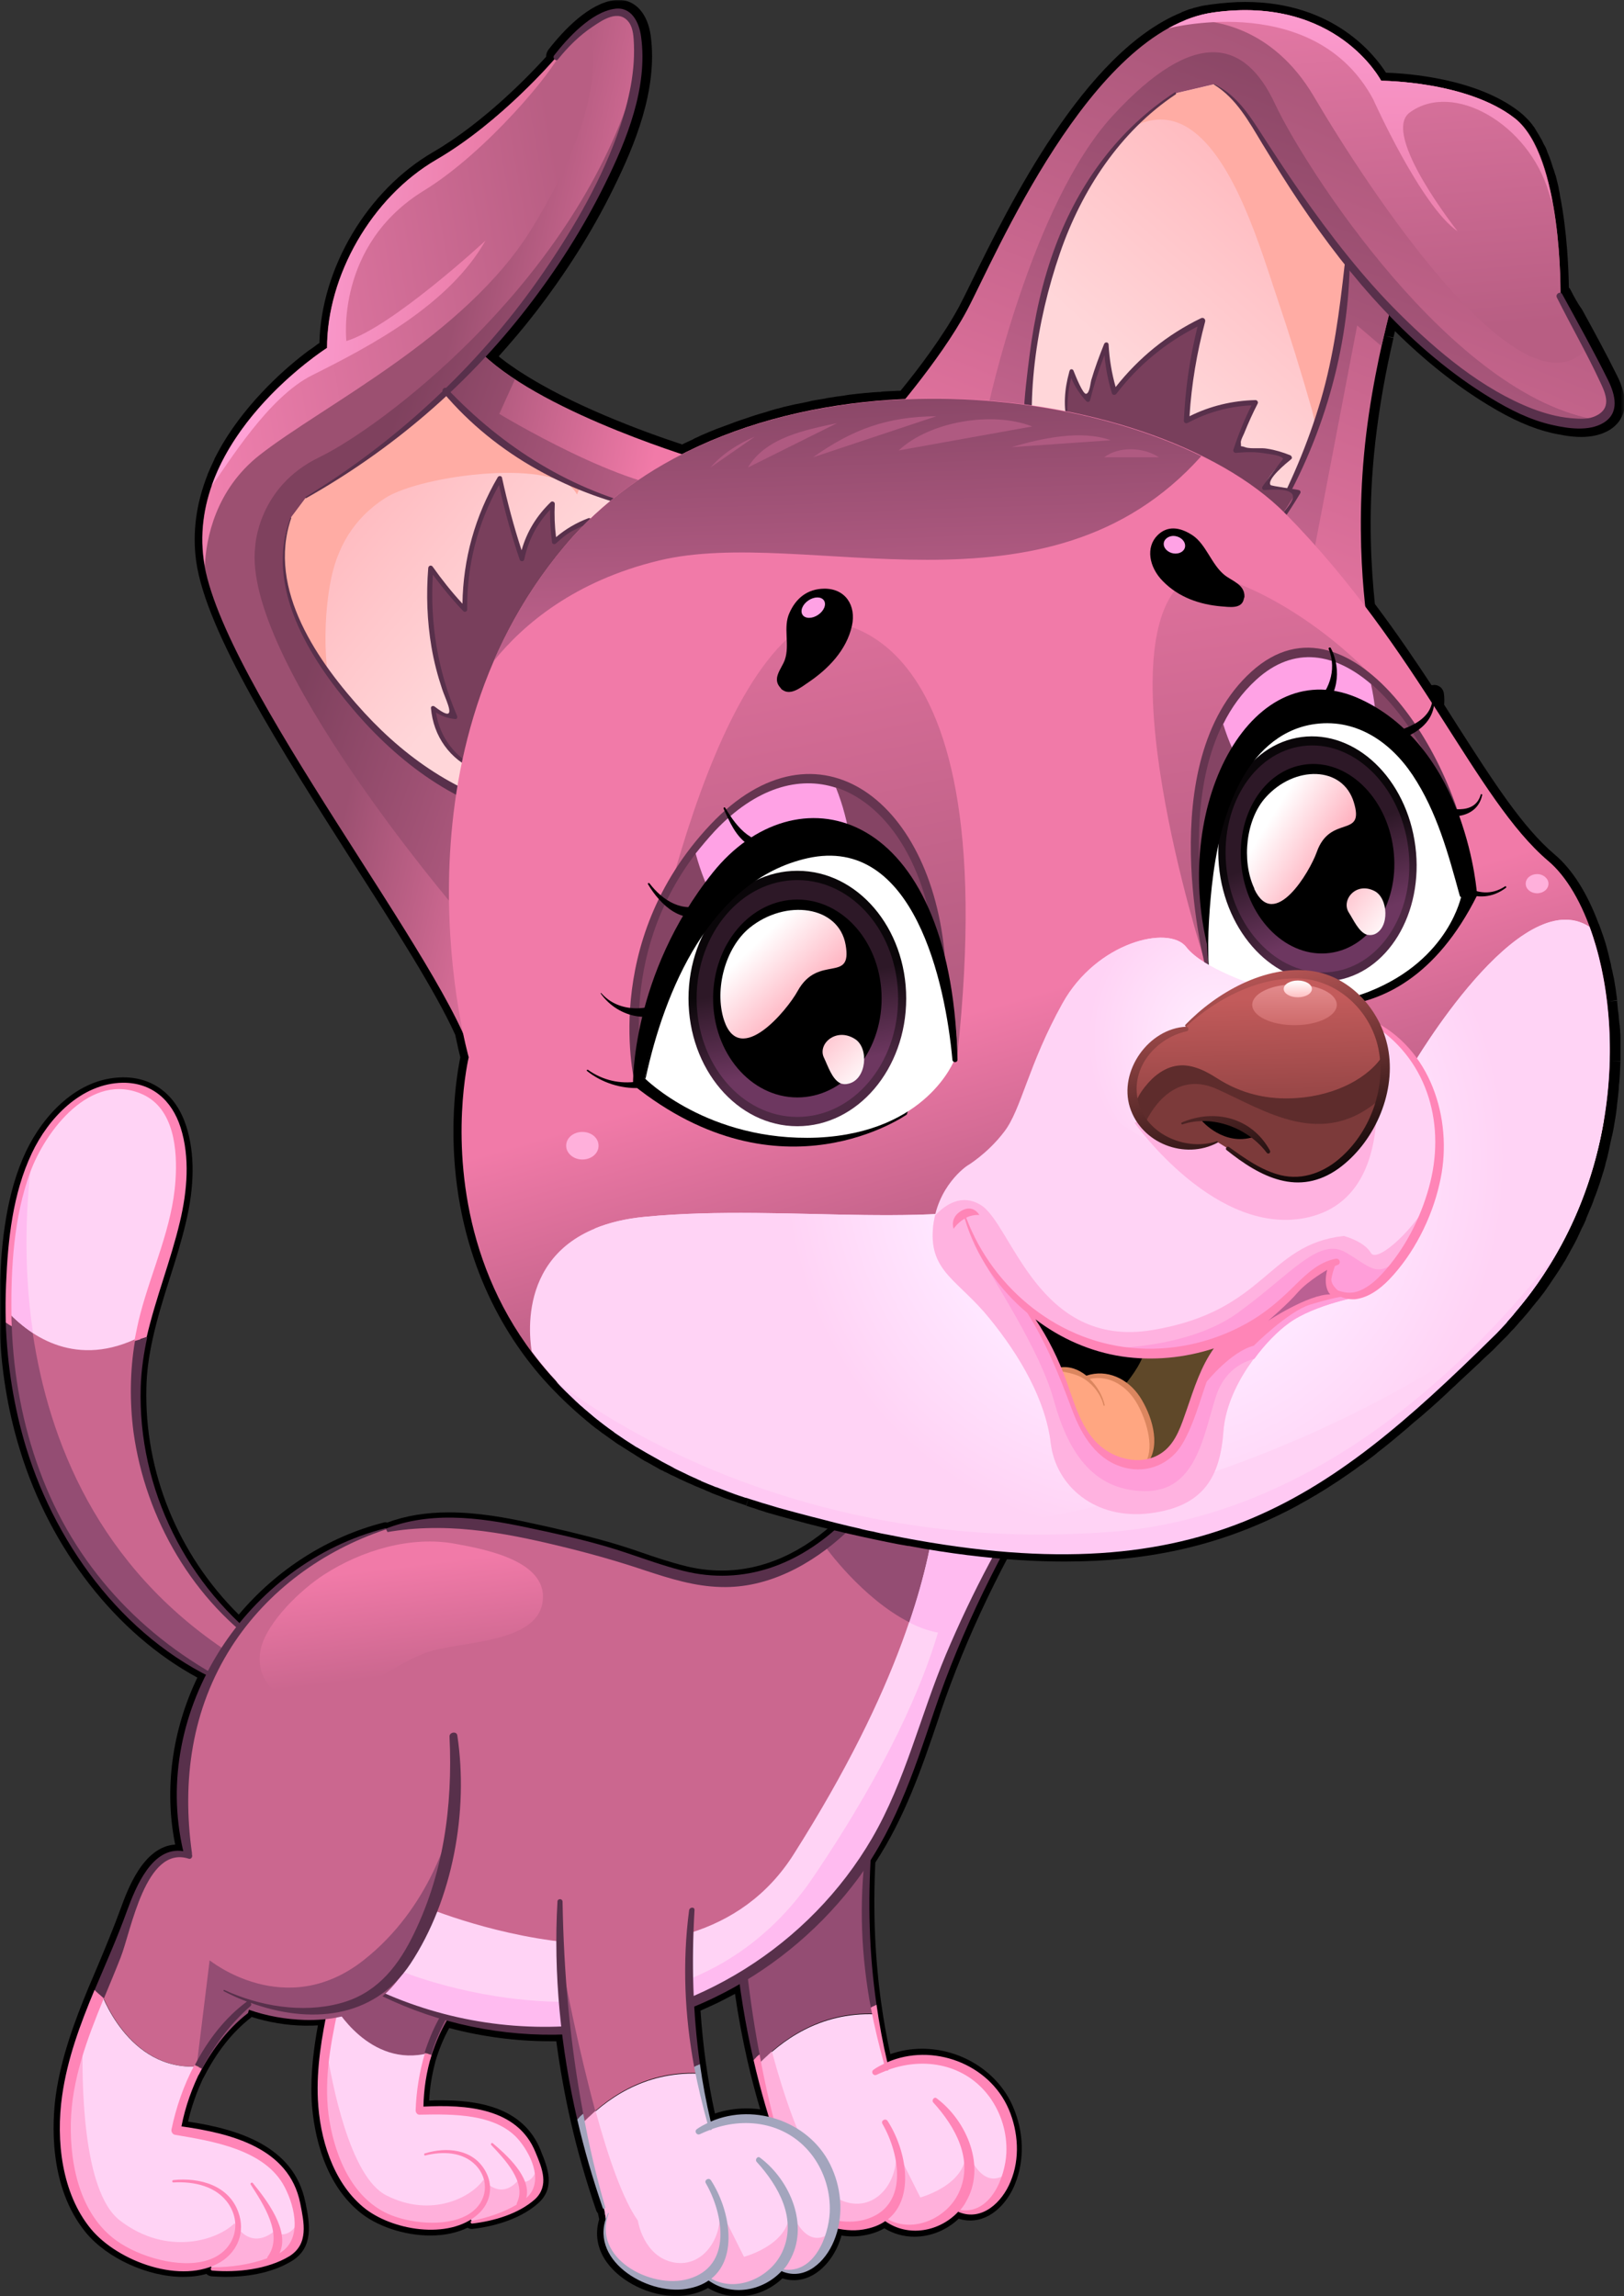 <?xml version="1.0" standalone="no"?>
<svg id="svg" xmlns="http://www.w3.org/2000/svg" xmlns:xlink="http://www.w3.org/1999/xlink" width="541.6" height="765.9" viewBox="0 0 541.6 765.9" fill="none"><rect x="0" y="0" width="541.6" height="765.9" fill="#333333" stroke="none"/><defs><rect id="path_0" x="0" y="0" width="541.6" height="765.9"/><linearGradient id="linear_0" x1="-91.089%" y1="50.254%" x2="908.252%" y2="50.254%" gradientUnits="objectBoundingBox"><stop offset="0" stop-color="#FFA7B0" stop-opacity="1"/><stop offset="1" stop-color="#FFBBC6" stop-opacity="1"/></linearGradient><linearGradient id="linear_1" x1="54.708%" y1="76.109%" x2="42.862%" y2="18.152%" gradientUnits="objectBoundingBox"><stop offset="0" stop-color="#CB678F" stop-opacity="1"/><stop offset="1" stop-color="#F17AA8" stop-opacity="1"/></linearGradient><linearGradient id="linear_2" x1="72.449%" y1="0%" x2="27.551%" y2="100%" gradientUnits="objectBoundingBox"><stop offset="0" stop-color="#9C5071" stop-opacity="1"/><stop offset="1" stop-color="#F17AA8" stop-opacity="1"/></linearGradient><linearGradient id="linear_3" x1="70.863%" y1="0%" x2="29.137%" y2="100%" gradientUnits="objectBoundingBox"><stop offset="0" stop-color="#7F415E" stop-opacity="1"/><stop offset="1" stop-color="#CE6994" stop-opacity="1"/></linearGradient><linearGradient id="linear_4" x1="52.539%" y1="81.138%" x2="41.773%" y2="-51.521%" gradientUnits="objectBoundingBox"><stop offset="0" stop-color="#B85E83" stop-opacity="1"/><stop offset="1" stop-color="#FF89BA" stop-opacity="1"/></linearGradient><linearGradient id="linear_5" x1="51.437%" y1="134.739%" x2="49.061%" y2="-9.713%" gradientUnits="objectBoundingBox"><stop offset="0" stop-color="#E6759F" stop-opacity="1"/><stop offset="1" stop-color="#FFA1D6" stop-opacity="1"/></linearGradient><linearGradient id="linear_6" x1="41.573%" y1="70.315%" x2="71.633%" y2="23.881%" gradientUnits="objectBoundingBox"><stop offset="0" stop-color="#FFD6D9" stop-opacity="1"/><stop offset="1" stop-color="#FFBCC1" stop-opacity="1"/></linearGradient><linearGradient id="linear_7" x1="46.246%" y1="38.044%" x2="82.112%" y2="55.761%" gradientUnits="objectBoundingBox"><stop offset="0" stop-color="#9C5071" stop-opacity="1"/><stop offset="1" stop-color="#F17AA8" stop-opacity="1"/></linearGradient><linearGradient id="linear_8" x1="38.563%" y1="32.852%" x2="99.654%" y2="71.273%" gradientUnits="objectBoundingBox"><stop offset="0" stop-color="#7F415E" stop-opacity="1"/><stop offset="1" stop-color="#CE6994" stop-opacity="1"/></linearGradient><linearGradient id="linear_9" x1="92.912%" y1="40.12%" x2="-26.285%" y2="67.223%" gradientUnits="objectBoundingBox"><stop offset="0" stop-color="#B85E83" stop-opacity="1"/><stop offset="1" stop-color="#FF89BA" stop-opacity="1"/></linearGradient><linearGradient id="linear_10" x1="88.698%" y1="52.777%" x2="16.128%" y2="47.518%" gradientUnits="objectBoundingBox"><stop offset="0" stop-color="#E6759F" stop-opacity="1"/><stop offset="1" stop-color="#FFA1D6" stop-opacity="1"/></linearGradient><linearGradient id="linear_11" x1="64.207%" y1="55.585%" x2="28.871%" y2="22.533%" gradientUnits="objectBoundingBox"><stop offset="0" stop-color="#FFD6D9" stop-opacity="1"/><stop offset="1" stop-color="#FFBCC1" stop-opacity="1"/></linearGradient><linearGradient id="linear_12" x1="55.787%" y1="78.115%" x2="48.27%" y2="52.325%" gradientUnits="objectBoundingBox"><stop offset="0" stop-color="#9C5071" stop-opacity="1"/><stop offset="1" stop-color="#F17AA8" stop-opacity="1"/></linearGradient><linearGradient id="linear_13" x1="60.552%" y1="142.459%" x2="31.33%" y2="-37.301%" gradientUnits="objectBoundingBox"><stop offset="0" stop-color="#9C5071" stop-opacity="1"/><stop offset="1" stop-color="#F17AA8" stop-opacity="1"/></linearGradient><linearGradient id="linear_14" x1="64.817%" y1="160.288%" x2="34.941%" y2="-45.668%" gradientUnits="objectBoundingBox"><stop offset="0" stop-color="#9C5071" stop-opacity="1"/><stop offset="1" stop-color="#F17AA8" stop-opacity="1"/></linearGradient><linearGradient id="linear_15" x1="-2.814%" y1="120.072%" x2="80.773%" y2="18.157%" gradientUnits="objectBoundingBox"><stop offset="0" stop-color="#FFCCC8" stop-opacity="1"/><stop offset="1" stop-color="#FFE6E4" stop-opacity="1"/></linearGradient><linearGradient id="linear_16" x1="47.913%" y1="43.389%" x2="59.275%" y2="79.145%" gradientUnits="objectBoundingBox"><stop offset="0" stop-color="#0A0609" stop-opacity="1"/><stop offset="0.987" stop-color="#4E2944" stop-opacity="1"/></linearGradient><linearGradient id="linear_17" x1="47.913%" y1="43.384%" x2="59.273%" y2="79.152%" gradientUnits="objectBoundingBox"><stop offset="0" stop-color="#2D1827" stop-opacity="1"/><stop offset="0.987" stop-color="#6D3760" stop-opacity="1"/></linearGradient><linearGradient id="linear_18" x1="24.667%" y1="30.384%" x2="80.355%" y2="76.738%" gradientUnits="objectBoundingBox"><stop offset="0" stop-color="#FFFFFF" stop-opacity="1"/><stop offset="0.987" stop-color="#FF95A8" stop-opacity="1"/></linearGradient><linearGradient id="linear_19" x1="106.371%" y1="90.73%" x2="-61.413%" y2="-49.144%" gradientUnits="objectBoundingBox"><stop offset="0" stop-color="#FFFFFF" stop-opacity="1"/><stop offset="0.987" stop-color="#FF95A8" stop-opacity="1"/></linearGradient><linearGradient id="linear_20" x1="49.058%" y1="43.237%" x2="54.299%" y2="79.857%" gradientUnits="objectBoundingBox"><stop offset="0" stop-color="#0A0609" stop-opacity="1"/><stop offset="0.987" stop-color="#4E2944" stop-opacity="1"/></linearGradient><linearGradient id="linear_21" x1="49.059%" y1="43.241%" x2="54.304%" y2="79.828%" gradientUnits="objectBoundingBox"><stop offset="0" stop-color="#2D1827" stop-opacity="1"/><stop offset="0.987" stop-color="#6D3760" stop-opacity="1"/></linearGradient><linearGradient id="linear_22" x1="29.161%" y1="27.255%" x2="72.585%" y2="82.245%" gradientUnits="objectBoundingBox"><stop offset="0" stop-color="#FFFFFF" stop-opacity="1"/><stop offset="0.987" stop-color="#FF95A8" stop-opacity="1"/></linearGradient><linearGradient id="linear_23" x1="98.149%" y1="96.392%" x2="-44.583%" y2="-61.044%" gradientUnits="objectBoundingBox"><stop offset="0" stop-color="#FFFFFF" stop-opacity="1"/><stop offset="0.987" stop-color="#FF95A8" stop-opacity="1"/></linearGradient><linearGradient id="linear_24" x1="43.722%" y1="-15.327%" x2="53.878%" y2="107.868%" gradientUnits="objectBoundingBox"><stop offset="0" stop-color="#793F5C" stop-opacity="1"/><stop offset="1" stop-color="#C86692" stop-opacity="1"/></linearGradient><radialGradient id="linear_25" cx="54.982%" cy="42.656%" fx="54.982%" fy="42.656%" r="0.577" gradientTransform="translate(0.55 0.427) scale(0.586 1) rotate(360) scale(1 1) translate(-0.55 -0.427)"><stop offset="0" stop-color="#FFFBFF" stop-opacity="1"/><stop offset="0.235" stop-color="#FFF5FF" stop-opacity="1"/><stop offset="0.615" stop-color="#FFE6FF" stop-opacity="1"/><stop offset="1" stop-color="#FFD3F5" stop-opacity="1"/></radialGradient><radialGradient id="linear_26" cx="48.444%" cy="42.64%" fx="48.444%" fy="42.64%" r="0.544" gradientTransform="translate(0.484 0.426) scale(0.672 1) rotate(360) scale(1 1) translate(-0.484 -0.426)"><stop offset="0" stop-color="#FFEFFF" stop-opacity="1"/><stop offset="1" stop-color="#FFD3F5" stop-opacity="1"/></radialGradient><linearGradient id="linear_27" x1="47.005%" y1="18.158%" x2="52.893%" y2="125.436%" gradientUnits="objectBoundingBox"><stop offset="0" stop-color="#C35B5B" stop-opacity="1"/><stop offset="1" stop-color="#833D3D" stop-opacity="1"/></linearGradient><linearGradient id="linear_28" x1="49.981%" y1="148.098%" x2="50.981%" y2="-127.507%" gradientUnits="objectBoundingBox"><stop offset="0" stop-color="#C35B5B" stop-opacity="1"/><stop offset="1" stop-color="#FFB4B7" stop-opacity="1"/></linearGradient><linearGradient id="linear_29" x1="36.742%" y1="0%" x2="63.258%" y2="100%" gradientUnits="objectBoundingBox"><stop offset="0" stop-color="#C35B5B" stop-opacity="1"/><stop offset="1" stop-color="#000000" stop-opacity="1"/></linearGradient><linearGradient id="linear_30" x1="50.384%" y1="0.071%" x2="51.384%" y2="116.443%" gradientUnits="objectBoundingBox"><stop offset="0" stop-color="#FFFFFF" stop-opacity="1"/><stop offset="1" stop-color="#FFB4B7" stop-opacity="1"/></linearGradient></defs><g opacity="1" transform="translate(0 0)  rotate(0 270.8 382.95)"><mask id="bg-mask" fill="white"><use xlink:href="#path_0"/></mask><g mask="url(#bg-mask)"><g opacity="1" transform="translate(-0.25 -0.05)  rotate(0 271.05 383)"><g opacity="1" transform="translate(0 359.4)  rotate(0 175.647 203.3)"><path id="复合路径1" fill-rule="evenodd" style="fill:undefined" transform="translate(0 0)  rotate(0 175.647 203.3)" opacity="1" d="M313.77 212.2C322.47 186.6 334.57 161.3 350.87 134.8C351.37 133.9 351.47 132.9 350.97 132.1C350.47 131.2 349.57 130.7 348.47 130.7C348.27 130.7 348.17 130.7 347.97 130.7L316.87 109.7C316.87 109.3 316.67 108.9 316.47 108.5C315.87 107.4 314.77 106.7 313.57 106.7C312.77 106.7 311.97 107 311.37 107.6C304.97 113.6 299.97 120.9 295.17 127.9C290.67 134.5 285.97 141.3 280.17 147C268.37 158.4 254.87 164.5 240.97 164.5C236.87 164.5 232.67 164 228.47 162.9C223.67 161.7 218.87 160.1 214.27 158.5C210.57 157.2 206.77 156 202.97 154.9C194.07 152.4 185.07 150.3 176.57 148.5C169.27 146.9 159.57 145.1 149.97 145.1C142.37 145.1 135.57 146.2 129.37 148.5C129.17 148.4 128.97 148.4 128.77 148.4C128.57 148.4 128.37 148.4 128.17 148.5C109.77 153.2 92.67 164 79.87 179.2C59.57 159.1 48.37 131.6 49.07 103.5C49.17 98.4 49.87 93.1 51.17 87.2C52.67 80.4 54.77 73.6 56.87 67C58.77 61.1 60.67 55 62.17 48.7C65.17 36.3 65.27 25.4 62.37 16.3C59.07 6 51.47 0 41.47 0L41.07 0C25.87 0.2 14.57 12.9 8.97 24.6C2.27 38.7 0.77 55 0.17 69.1C-0.03 73.3 -0.03 77.6 0.07 82C0.47 96.7 2.77 110.9 6.87 124.2C16.97 157.3 39.07 185.6 66.07 200.2C57.57 217.9 54.97 237.6 58.67 255.9C47.97 256.6 42.77 271 40.47 277.3C38.17 283.6 35.47 290.1 32.87 296.3C31.87 298.7 30.77 301.2 29.77 303.6C25.17 314.7 20.67 326.8 18.87 339.4C17.67 348.1 16.27 369.9 28.87 385.3C35.97 393.9 49.57 400.1 61.27 400.1C64.07 400.1 66.67 399.8 69.07 399.1C69.47 399.5 70.07 399.8 70.67 399.9C72.27 400 73.87 400.1 75.47 400.1C81.57 400.1 90.37 399.2 97.57 394.8C105.07 390.2 103.47 382 102.17 375.5L102.07 375.1C98.27 356.4 79.57 350.8 62.97 348.3C64.07 343.4 65.77 338.6 67.97 333.9C68.07 333.8 68.07 333.7 68.17 333.6C72.47 325.1 77.77 318.4 83.97 313.6C84.07 313.5 84.07 313.5 84.17 313.4C89.87 315.2 95.77 316.2 101.67 316.3C102.17 316.3 102.57 316.3 103.07 316.3C104.17 316.3 105.17 316.3 106.27 316.2C104.97 323.3 103.77 332.1 104.17 341C104.57 348.5 106.77 367.3 119.97 378.3C125.77 383.2 135.07 386.3 143.77 386.3C148.47 386.3 152.67 385.4 156.17 383.7C156.57 383.9 156.97 384.1 157.47 384.1C157.57 384.1 157.67 384.1 157.77 384.1C166.77 383.1 174.77 380 179.77 375.5C185.57 370.3 182.87 363.6 180.67 358.2L180.57 357.9C174.57 342.9 158.57 341.2 147.07 341.2C145.87 341.2 144.67 341.2 143.37 341.3C143.57 337.1 144.27 332.8 145.37 328.6L145.37 328.5C146.57 324.4 148.17 320.5 150.07 317.1C161.07 320 172.37 321.5 183.67 321.5C184.37 321.5 185.07 321.5 185.77 321.5C186.97 330.4 188.57 339.4 190.57 348.2C192.87 358.3 195.77 368.3 199.07 377.9C199.17 378.3 199.47 378.6 199.67 378.9L200.07 380.9C198.57 385.9 199.47 390.9 202.67 395.3C207.47 401.9 216.97 406.5 225.77 406.5C226.97 406.5 228.17 406.4 229.27 406.2C231.87 405.8 234.27 405 236.37 403.8C239.37 405.6 242.77 406.6 246.37 406.6C251.87 406.6 257.17 404.4 261.17 400.6C262.47 401 263.67 401.2 264.97 401.2C272.47 401.2 277.77 394.6 279.97 389C280.27 388.1 280.67 387.3 280.87 386.3C282.07 386.5 283.37 386.6 284.57 386.6C285.77 386.6 286.97 386.5 288.07 386.3C290.67 385.9 293.07 385.1 295.17 383.9C298.17 385.7 301.57 386.7 305.17 386.7C310.67 386.7 315.97 384.5 319.97 380.7C321.27 381.1 322.47 381.3 323.77 381.3C331.27 381.3 336.57 374.7 338.77 369.1C341.97 361.2 341.77 351.8 338.07 343.3C333.07 331.7 320.87 324 307.77 324C304.07 324 300.57 324.6 297.17 325.8C295.97 320.3 294.97 314.7 294.17 309C292.07 294 291.37 278.6 292.17 261.9C301.97 246.9 307.57 230.7 313.37 213.5L313.77 212.2Z M249.566 328.2C247.866 320.8 246.466 313.2 245.366 305.7C243.466 306.7 241.566 307.7 239.766 308.6C237.866 309.5 235.866 310.4 233.866 311.3C234.266 317.2 234.866 323.1 235.666 328.8C236.466 334.5 237.466 340.1 238.666 345.6C241.966 344.5 245.466 343.9 249.166 343.9C250.766 343.9 252.266 344 253.766 344.2C252.166 338.8 250.766 333.4 249.566 328.2Z "/><g opacity="1" transform="translate(2.1 1.799)  rotate(0 173.56 201.34)"><g opacity="1" transform="translate(0 0)  rotate(0 44.059 100.567)"><path id="路径3" fill-rule="evenodd" style="fill:rgb(203, 103, 143)" transform="translate(0.968 1.244)  rotate(0 43.199 99.729)" opacity="1" d="M86.4,187.76C53.1,164.76 35.8,120.76 44.6,81.26C47.5,67.96 53.1,55.36 56,42.06C59.4,26.76 59.2,-1.44 36.4,0.06C29.3,0.46 22.9,4.46 17.9,9.36C4.2,22.96 1.4,45.16 0.3,63.56C-1.3,90.96 3.5,118.86 16,143.26C28.5,167.66 48.8,188.26 73.8,199.46L86.4,187.76Z "/><path id="路径4" fill-rule="evenodd" style="fill:rgb(255, 211, 245)" transform="translate(0.966 1.244)  rotate(0 28.775 43.979)" opacity="1" d="M44.6,81.26C47.6,67.96 53.1,55.36 56,42.06C59.3,26.76 59.2,-1.44 36.4,0.06C29.4,0.46 23,4.46 17.9,9.36C4.2,22.96 1.4,45.16 0.3,63.56C0.1,67.56 0,71.46 0,75.46C7.4,83.16 22.7,94.36 44.2,83.36C44.3,82.66 44.5,81.96 44.6,81.26Z "/><path id="路径5" fill-rule="evenodd" style="fill:rgb(148, 77, 115)" transform="translate(0.966 76.701)  rotate(0 40.2 62)" opacity="1" d="M0,0C0.3,23.5 5.3,46.9 16,67.8C28.5,92.2 48.8,112.9 73.8,124L80.4,117.9C78.2,116.4 75.9,114.9 73.6,113.4C29.7,84.6 13.4,42.4 8.1,6.8C4.8,4.6 2.1,2.2 0,0Z "/><path id="路径6" fill-rule="evenodd" style="fill:rgb(255, 187, 240)" transform="translate(1.066 26.401)  rotate(0 4.05 28.55)" opacity="1" d="M0,44.6C0,46.5 0,48.4 0,50.3C2.1,52.5 4.8,54.9 8.1,57.1C4.5,32.9 6.1,11.7 7.6,0C2.5,12 1,26.1 0.3,38.4C0.1,40.4 0,42.3 0,44.3C0,44.4 0,44.5 0,44.6Z "/><g opacity="1" transform="translate(0 0)  rotate(0 44.059 100.567)"><path id="路径7" fill-rule="evenodd" style="fill:rgb(88, 48, 75)" transform="translate(0.066 80.001)  rotate(0 37.567 60.566)" opacity="1" d="M74.6,121.1C75,121.3 75.4,120.5 74.9,120.3C45.3,105.1 22.8,80.8 11.3,49.4C5.6,34 2.6,17.6 2,1.2C1.3,0.8 0.6,0.4 0,0C0.5,14.2 2.7,28.2 6.8,41.7C17.2,75.6 41.2,107.5 74.6,121.1Z "/><path id="路径8" fill-rule="evenodd" style="fill:rgb(88, 48, 75)" transform="translate(41.779 84.801)  rotate(0 23.17 52.432)" opacity="1" d="M3.29,16.7C3.49,11 4.29,5.5 5.49,0C4.09,0.5 2.69,1 1.39,1.3C-0.31,11.3 -0.41,21.6 0.89,31.7C4.89,60.7 20.89,88.3 45.29,104.7C46.09,105.3 46.79,104.1 45.99,103.6C18.69,83.4 2.29,50.8 3.29,16.7Z "/><path id="路径9" fill-rule="evenodd" style="fill:rgb(255, 133, 183)" transform="translate(0 0)  rotate(0 30.195 43.051)" opacity="1" d="M39.07,0C25.27,0.2 14.27,11.8 8.77,23.5C2.37,37 0.77,52.5 0.17,67.2C-0.03,71.5 -0.03,75.7 0.07,80C0.67,80.4 1.27,80.8 2.07,81.2C1.97,79.9 1.97,78.5 1.97,77.2C1.77,61.6 2.77,44.8 8.17,30C13.27,16 28.47,-4 45.77,3.9C56.27,8.7 57.37,22.5 56.67,32.6C55.67,48 48.87,62.2 44.97,77C44.17,80 43.57,83.1 42.97,86.1C44.37,85.7 45.67,85.3 47.07,84.8C50.07,71.8 55.07,59.4 58.17,46.3C60.57,36.2 61.57,24.9 58.37,14.9C55.47,5.8 48.77,-0.1 39.07,0Z "/></g></g><g opacity="1" transform="translate(18.098 106.746)  rotate(0 164.511 147.967)"><g opacity="1" transform="translate(224.385 138.155)  rotate(0 47.402 68.99)"><g opacity="1" transform="translate(1.092 0)  rotate(0 46.02 68.634)"><path id="路径10" fill-rule="evenodd" style="fill:rgb(148, 77, 115)" transform="translate(0 0)  rotate(0 23.095 41.35)" opacity="1" d="M44.09,11.2L21.29,0L0.09,8.4C-0.51,33.3 1.89,58.3 7.29,82.7C14.99,74.5 27.99,64.9 46.19,65.6C42.99,47.7 42.29,29.3 44.09,11.2Z "/><path id="路径11" fill-rule="evenodd" style="fill:rgb(255, 211, 245)" transform="translate(7.39 65.763)  rotate(0 42.325 35.752)" opacity="1" d="M8.1,48.74C6.9,52.64 7.9,57.14 10.3,60.54C13.1,64.54 17.5,67.24 22.2,68.94C28.3,71.14 35.5,71.64 40.9,68.04C41.7,67.54 42.4,66.84 43.1,66.24L42.2,68.44C49.3,74.24 60.3,71.24 66.2,64.24L67.2,65.84C73.1,68.24 79.4,62.84 82.1,57.14C87.4,45.54 84.2,30.64 74.7,22.24C66.2,14.74 53.3,13.04 42.9,17.54C41.3,11.74 40,5.94 38.9,0.04C20.6,-0.66 7.7,8.84 0,17.04C2.1,26.44 4.5,35.64 7.5,44.84L8.1,48.74Z "/></g><path id="路径12" fill-rule="evenodd" style="fill:rgb(148, 77, 115)" transform="translate(1.282 25.5)  rotate(0 5.9 28.6)" opacity="1" d="M0,0C0.6,19.2 3,38.4 7.1,57.2C8.5,55.7 10,54.2 11.8,52.7C6.4,32.8 2,10.8 0,0Z "/><path id="路径13" fill-rule="evenodd" style="fill:rgb(255, 176, 219)" transform="translate(8.382 78.2)  rotate(0 41.9 29.584)" opacity="1" d="M54.2,48.7L45.8,31.9C47.7,41.2 41.1,52.4 30.9,50.6C20.6,48.7 18.8,36.6 18.8,36.6C13.8,29.6 8.9,15.4 4.7,0C3,1.5 1.4,3 0,4.5C2.1,13.9 4.5,23.1 7.5,32.3L8.2,36.4C7,40.3 8,44.8 10.4,48.2C13.2,52.2 17.6,54.9 22.3,56.6C28.4,58.8 35.6,59.3 41,55.7C41.8,55.2 42.5,54.5 43.2,53.9L42.3,56.1C49.4,61.9 60.4,58.9 66.3,51.9L67.3,53.5C73.2,55.9 79.5,50.5 82.2,44.8C82.9,43.3 83.4,41.8 83.8,40.2C83.6,40.3 83.4,40.5 83.2,40.6C73.8,47.8 69.1,31 69.1,31C71.9,44 54.2,48.7 54.2,48.7Z "/><g opacity="1" transform="translate(0 7.575)  rotate(0 47.402 65.202)"><path id="复合路径2" fill-rule="evenodd" style="fill:rgb(88, 48, 75)" transform="translate(0 0)  rotate(0 23.991 36.763)" opacity="1" d="M6.98 73.53C7.58 72.83 8.28 72.13 8.98 71.63C4.58 48.33 2.48 24.93 2.08 0.83C1.98 -0.27 0.38 -0.27 0.38 0.83C-1.02 24.93 1.48 49.73 6.98 73.53Z M44.384 3.722C42.084 21.222 42.884 38.822 46.084 56.022C46.684 55.622 47.284 55.322 47.984 55.022C45.484 38.022 45.084 20.922 46.184 3.722C46.284 2.522 44.584 2.622 44.384 3.722Z "/><path id="复合路径3" fill-rule="evenodd" style="fill:rgb(255, 133, 183)" transform="translate(6.982 55.025)  rotate(0 43.91 37.69)" opacity="1" d="M2 16.6C1.3 17.1 0.6 17.8 0 18.5C2.3 28.5 5.2 38.4 8.5 48C8.6 48.5 9.5 48.3 9.3 47.7C6.3 37.3 3.9 27 2 16.6Z M37.103 71.7C24.603 75.2 4.903 64.7 10.603 49.8C10.603 49.7 10.403 49.6 10.403 49.7C3.103 65 23.103 77.2 36.503 75C39.503 74.5 41.903 73.6 43.903 72.2C51.603 77.7 62.103 75.7 68.303 69C68.303 69.1 68.403 69.2 68.503 69.2C76.203 72.3 82.903 65.9 85.703 59C88.903 51.4 88.303 42.4 85.103 34.9C78.503 19.5 59.503 12.7 44.603 19.2C43.103 12.8 41.903 6.4 41.003 0C40.403 0.3 39.703 0.6 39.103 1C40.303 7.3 41.803 13.5 43.503 19.7C42.303 20.3 41.103 20.9 40.003 21.7C39.003 22.4 39.903 23.9 41.003 23.4C42.103 22.9 43.203 22.4 44.303 22C44.603 22.1 44.903 22 45.003 21.7C57.003 17.4 70.603 19.8 78.703 30.8C82.603 36.2 84.603 42.8 84.303 49.5C83.903 57.5 79.103 70 68.903 68.5C69.603 67.7 70.303 66.8 70.803 65.8C77.703 54.1 71.103 38.7 61.003 31.2C60.203 30.6 59.303 31.9 59.903 32.6C67.203 40.6 73.603 51.8 68.403 62.8C64.403 71.3 53.203 76.3 44.803 71.6C53.903 64.3 50.903 48.4 44.703 38.8C44.003 37.7 42.303 38.7 43.003 39.8C48.803 49.9 52.003 67.5 37.103 71.7Z "/></g></g><g opacity="1" transform="translate(85.983 55.735)  rotate(0 48.784 110.044)"><g opacity="1" transform="translate(1.647 0.22)  rotate(0 47.018 109.09)"><path id="路径18" fill-rule="evenodd" style="fill:rgb(148, 77, 115)" transform="translate(3.737 0)  rotate(0 45.149 80.961)" opacity="1" d="M55.7,0C37.8,8.9 23.5,24.7 16.4,43.4C9.4,62.1 9.7,83.4 17.3,101.9L17.4,102.2C7.1,100.4 4.9,116.9 4.1,123.6C3.2,130.8 1.5,137.9 0,145.1C0,145.1 11.7,166.3 31.6,161.1C33.6,154.4 36.8,147.1 42.1,141.1L42.2,140.2C47.6,141 53.1,141 58.5,140.1C65.2,139 71.9,136.5 76.8,131.8C82,126.8 84.8,119.8 86.6,112.8C91.8,93.9 91.5,73.6 85.8,54.9L71.8,20.1L55.7,0Z "/><path id="路径19" fill-rule="evenodd" style="fill:rgb(255, 211, 245)" transform="translate(0 145)  rotate(0 36.408 36.59)" opacity="1" d="M70.24,63.7C71.14,62.9 71.94,62.1 72.44,61.1C73.04,59.8 72.84,58.3 72.44,56.9C70.94,51.4 68.34,44.2 63.64,40.9C55.04,35 42.94,34.7 32.44,35.1C32.44,35.1 32.44,26.3 35.54,15.9C15.54,21.2 3.84,0 3.84,0C0.84,13.9 -1.76,28.1 1.54,42.1C5.24,58.1 13.94,72 31.94,73C36.44,73.2 41.04,73.5 45.44,72.2C46.64,71.8 47.84,71.3 48.94,70.7L49.94,72.1C56.54,71.3 65.24,68 70.24,63.7Z "/></g><path id="路径20" fill-rule="evenodd" style="fill:rgb(255, 176, 219)" transform="translate(1.546 158.82)  rotate(0 36.408 29.74)" opacity="1" d="M48.94,57L49.94,58.4C56.54,57.6 65.24,54.3 70.24,50C71.14,49.2 71.94,48.4 72.44,47.4C73.04,46.1 72.84,44.6 72.44,43.2C72.24,42.4 71.94,41.5 71.64,40.6C69.74,47.3 65.24,44.9 65.24,44.9C59.24,51.7 53.74,44.6 53.74,44.6C49.94,50.2 36.64,57.6 21.34,49.8C9.14,43.6 3.14,12.2 1.24,0C-0.26,9.4 -0.66,19 1.54,28.4C5.24,44.4 13.94,58.3 31.94,59.3C36.44,59.5 41.04,59.8 45.44,58.5C46.64,58.1 47.84,57.6 48.94,57Z "/><path id="路径21" fill-rule="evenodd" style="fill:rgb(148, 77, 115)" transform="translate(34.484 75.42)  rotate(0 30.799 44.15)" opacity="1" d="M43.2,47.3C24.4,68.7 0,55.4 0,55.4L2.1,88.3C2.4,88.2 2.7,88.2 3,88.1C5,81.4 8.2,74.1 13.5,68.1L13.6,67.2C19,68 24.5,68 29.9,67.1C36.6,66 43.3,63.5 48.2,58.8C53.4,53.8 56.2,46.8 58,39.8C61.5,26.9 62.4,13.3 60.9,0C60.8,6.2 59.3,29 43.2,47.3Z "/><path id="路径22" fill-rule="evenodd" style="fill:rgb(255, 166, 129)" transform="translate(36.084 161.22)  rotate(0 0.45 0.2)" opacity="1" d="M0.8,0.4C0.8,0.3 0.9,0.1 0.9,0C0.6,0.1 0.3,0.1 0,0.2L0.8,0.4Z "/><g opacity="1" transform="translate(0 0)  rotate(0 48.784 110.044)"><path id="复合路径4" fill-rule="evenodd" style="fill:rgb(88, 48, 75)" transform="translate(3.584 0)  rotate(0 46.992 80.81)" opacity="1" d="M87.4 121.017C96 100.917 95.9 75.317 88.7 54.617C88.3 53.417 86.3 54.117 86.5 55.317C91.1 74.817 92.1 94.717 86.4 114.117C83.6 123.717 78.9 131.717 69.6 136.117C59.5 140.917 47.2 141.017 36.5 138.417C36.3 138.317 36.2 138.717 36.4 138.717C38.7 139.417 41.1 140.017 43.5 140.417C43.5 140.417 43.4 140.417 43.4 140.517C38.2 146.117 34.5 153.417 32.1 161.017C32.8 161.217 33.6 161.517 34.3 161.617C36.5 154.317 40 147.517 44.6 141.517C44.9 141.217 44.8 140.817 44.5 140.517C61.8 143.417 79.9 138.817 87.4 121.017Z M0 145.22C0.9 145.82 1.9 146.42 3.1 147.12C4 142.92 4.9 138.82 5.7 134.72C7.2 126.72 6.8 101.72 19.6 103.32C20.4 103.42 20.7 102.52 20.3 101.92C20.3 101.82 20.3 101.72 20.2 101.52C13.6 81.72 12.5 61.02 20.5 41.42C27.7 23.72 41.1 9.52 57.7 0.32C57.9 0.22 57.8 -0.08 57.5 0.02C20.5 17.22 1 63.52 17.6 101.42C8.6 101.62 6.1 113.92 4.9 121.22C3.6 129.22 1.7 137.22 0 145.22Z "/><path id="复合路径5" fill-rule="evenodd" style="fill:rgb(255, 133, 183)" transform="translate(0 145.22)  rotate(0 37.635 37.434)" opacity="1" d="M32.684 35.1C32.684 35.7 33.184 36.5 33.884 36.5C44.784 36.3 59.984 35.9 67.484 45.4C71.684 50.7 75.284 59.3 69.584 64.3C71.384 57.4 62.984 49.9 58.384 46C58.084 45.7 57.584 46.3 57.884 46.6C62.284 51.3 69.784 59 66.484 65.9C66.384 66.1 66.384 66.3 66.384 66.5C61.784 69.2 56.584 70.9 51.384 71.9C50.784 72 50.984 72.9 51.584 72.8C58.684 72 66.984 69.6 72.484 64.7C77.284 60.2 74.884 54.4 72.684 49.1C66.684 34.1 49.384 33.1 35.284 33.8C35.384 28 36.284 22.2 37.984 16.6C37.284 16.4 36.484 16.2 35.784 16C33.884 22.3 32.884 28.9 32.684 35.1Z M6.68 1.9C5.58 1.2 4.58 0.6 3.58 0C1.38 10.4 -0.42 20.9 0.08 31.4C0.68 44.2 4.98 58.8 15.18 67.3C24.48 75.1 43.78 78.4 53.48 69.7C57.78 65.9 58.78 60 55.78 55C51.58 47.9 42.98 47.2 35.78 49.4C35.38 49.5 35.48 50.2 35.88 50.1C41.58 48.7 48.28 48.8 52.68 53.3C57.48 58.3 56.58 65.5 50.98 69.3C44.18 74 31.98 73 24.48 70C11.98 65 6.08 51.2 3.98 38.7C1.88 26.3 4.08 14 6.68 1.9Z "/></g></g><g opacity="1" transform="translate(96.602 0)  rotate(0 116.21 105.39)"><path id="路径27" fill-rule="evenodd" style="fill:rgb(203, 103, 143)" transform="translate(0.466 1.355)  rotate(0 115.6 104.156)" opacity="1" d="M196.4,0C184,11.4 177.4,28.4 164.7,40.3C155.5,48.9 144.2,55.9 131.7,58C114.1,60.9 96.9,51.2 80.2,47.2C57.5,41.9 32.4,34.1 9.8,41.8L0,190.5C30.7,208.8 69.2,213.3 103.3,202.6C137.4,191.9 166.4,166.2 181.2,133.7C186.2,122.8 189.6,111.3 193.5,100C202.9,73.1 215.6,47.3 231.2,23.5L196.4,0Z "/><path id="路径28" fill-rule="evenodd" style="fill:rgb(255, 211, 245)" transform="translate(0.566 15.223)  rotate(0 115.5 97.189)" opacity="1" d="M195.2,18.73C192.4,42.03 183.1,79.33 147.6,135.33C112.2,191.33 22.6,152.13 22.6,152.13L0.2,170.03L0,173.13C0.2,174.23 0.5,175.63 0.7,177.13C31.3,194.93 69.4,199.23 103.1,188.73C137.2,178.03 166.2,152.33 181,119.83C186,108.93 189.4,97.43 193.3,86.13C202.7,59.23 215.4,33.43 231,9.63L218.1,0.93C213,-0.17 197.9,-3.97 195.2,18.73Z "/><g opacity="1" transform="translate(9.766 12.055)  rotate(0 108.75 98.7)"><path id="路径29" fill-rule="evenodd" fill="url(#linear_0)" transform="translate(0.1 184.8)  rotate(0 12.6 4.5)" opacity="1" d="M25.2,9C16.5,6.9 8.1,3.9 0,0C8,3.9 16.5,6.9 25.2,9Z " style="fill:url(&quot;#linear_0&quot;)"/><g opacity="1" transform="translate(0 0)  rotate(0 108.75 98.7)"><path id="路径30" fill-rule="evenodd" style="fill:rgb(148, 77, 115)" transform="translate(148.8 0)  rotate(0 22.55 30.6)" opacity="1" d="M37.4,21.9C38.5,12.9 41.5,8 45.1,5.6C41.5,3.9 38,2.5 34.6,1.4C32.8,0.8 31,0.4 29.1,0C21.8,9.9 15.8,21.1 6.6,29.7C4.5,31.7 2.3,33.6 0,35.3L0.1,35.9C0,35.9 12.4,53.2 28.2,61.2C33.6,45.1 36.1,32.2 37.4,21.9Z "/><path id="路径31" fill-rule="evenodd" style="fill:rgb(255, 187, 240)" transform="translate(0 5.4)  rotate(0 108.75 96)" opacity="1" d="M186.1,16.5C184.9,26.8 182.4,39.7 176.9,55.8C180,57.4 183.2,58.6 186.5,59.2C181.4,76.4 170.1,103.5 145,140.6C98.4,209.6 7.9,172.3 7.9,172.3L0,179.5C8.1,183.4 16.5,186.4 25.2,188.5C26.3,188.8 27.3,189 28.4,189.2L28.5,189.2C29.5,189.4 30.6,189.6 31.6,189.8C31.7,189.8 31.7,189.8 31.8,189.8C32.8,190 33.9,190.2 34.9,190.4C35,190.4 35,190.4 35.1,190.4C36.1,190.6 37.1,190.7 38.2,190.9C38.3,190.9 38.4,190.9 38.5,190.9C39.5,191 40.5,191.2 41.5,191.3C41.6,191.3 41.7,191.3 41.8,191.3C42.8,191.4 43.8,191.5 44.7,191.6C44.8,191.6 45,191.6 45.1,191.6C46.1,191.7 47,191.8 48,191.8C48.2,191.8 48.3,191.8 48.5,191.8C49.4,191.9 50.4,191.9 51.3,191.9C51.5,191.9 51.7,191.9 51.9,191.9C52.8,191.9 53.7,192 54.6,192C54.8,192 55.1,192 55.3,192C56.2,192 57,192 57.9,192C58.2,192 58.4,192 58.7,192C59.5,192 60.4,192 61.2,191.9C61.5,191.9 61.8,191.9 62.1,191.9C62.9,191.9 63.7,191.8 64.5,191.8C64.8,191.8 65.2,191.7 65.5,191.7C66.3,191.6 67,191.6 67.8,191.5C68.2,191.5 68.6,191.4 68.9,191.4C69.6,191.3 70.3,191.3 71.1,191.2C71.5,191.2 71.9,191.1 72.3,191C73,190.9 73.7,190.8 74.4,190.7C74.8,190.6 75.3,190.6 75.7,190.5C76.4,190.4 77,190.3 77.7,190.2C78.2,190.1 78.7,190 79.2,189.9C79.8,189.8 80.4,189.7 81,189.6C81.5,189.5 82.1,189.4 82.6,189.3C83.1,189.2 83.7,189.1 84.2,189C84.8,188.9 85.4,188.7 86,188.6C86.5,188.5 87,188.4 87.5,188.2C88.2,188 88.9,187.8 89.5,187.7C89.9,187.6 90.3,187.5 90.7,187.4C91.8,187.1 92.8,186.8 93.9,186.4C128,175.7 157,150 171.8,117.5C176.8,106.6 180.2,95.1 184.1,83.8C192.6,59.4 203.9,36 217.5,14.1C210.9,9.4 202.3,4.1 193.7,0C190.2,2.6 187.2,7.4 186.1,16.5Z "/></g></g><path id="复合路径6" fill-rule="evenodd" style="fill:rgb(88, 48, 75)" transform="translate(0 0)  rotate(0 116.21 105.39)" opacity="1" d="M59.467 41.65C43.167 38.15 25.767 35.85 10.067 42.85C9.667 43.15 9.967 43.65 10.367 43.55C30.967 39.45 50.667 43.05 70.767 47.95C80.267 50.25 89.467 52.85 98.667 55.95C106.867 58.65 115.167 61.25 123.867 61.45C139.567 61.95 154.267 53.85 165.467 43.45C178.467 31.45 185.167 14.45 197.767 2.15C198.967 0.95 197.167 -0.75 195.967 0.35C183.667 11.95 176.967 27.95 164.867 39.65C150.067 53.95 131.567 61.15 111.267 56.05C102.567 53.85 94.267 50.45 85.667 47.95C77.067 45.45 68.167 43.45 59.467 41.65Z M167.57 161.353C181.37 143.853 187.97 123.753 194.97 102.953C204.27 75.454 217.07 49.853 232.27 25.154C232.87 24.354 231.57 23.553 230.97 24.354C218.27 42.953 207.67 63.254 198.87 84.053C190.37 104.353 185.37 126.153 174.27 145.253C153.47 180.953 115.27 205.053 73.97 207.853C48.37 209.553 22.97 203.853 0.57 191.453C0.17 191.253 -0.23 191.853 0.17 192.053C36.77 214.453 83.37 217.053 121.97 198.253C139.67 189.653 155.47 176.853 167.57 161.353Z "/></g><g opacity="1" transform="translate(0 41.839)  rotate(0 66.88 123.927)"><g opacity="1" transform="translate(1.811 0.116)  rotate(0 65.091 123.539)"><path id="路径34" fill-rule="evenodd" style="fill:rgb(203, 103, 143)" transform="translate(11.856 0)  rotate(0 59.163 89.739)" opacity="1" d="M40.7,41.3C28.6,61.2 24.4,85.8 29.1,108.6L29.2,109C17.8,104.6 11.7,123.1 9.3,130.6C6.7,138.7 3.3,146.5 0,154.3C0,154.3 8.9,181.1 32.8,179.4C36.5,172.2 41.8,164.5 49.2,158.8L49.5,157.7C55.5,159.8 61.8,160.9 68.2,161.1C76.1,161.3 84.3,159.9 90.9,155.6C97.9,151 102.6,143.6 106.3,136C116.1,115.4 120.1,92 117.6,69.4L109.1,26.5L95,0C72.6,6.3 52.8,21.4 40.7,41.3Z "/><path id="路径35" fill-rule="evenodd" style="fill:rgb(255, 211, 245)" transform="translate(0 154.3)  rotate(0 39.094 46.389)" opacity="1" d="M43.86,91.8C45.36,91.6 46.86,91.3 48.26,90.8L49.06,92.7C56.76,93.2 67.46,91.3 74.16,87.4C75.36,86.7 76.46,86 77.26,84.8C78.16,83.4 78.26,81.6 78.16,79.9C77.66,73.2 76.16,64.5 71.46,59.7C62.86,51 49.06,48.1 36.96,46.4C36.96,46.4 38.86,36.3 44.56,25.1C20.66,26.8 11.76,0 11.76,0C5.36,15.2 -0.64,31 0.06,47.8C0.86,67 7.76,84.8 28.26,89.8C33.36,91.1 38.66,92.3 43.86,91.8Z "/></g><path id="路径36" fill-rule="evenodd" style="fill:rgb(255, 176, 219)" transform="translate(1.806 169.516)  rotate(0 39.096 38.839)" opacity="1" d="M74.16,72.3C75.36,71.6 76.46,70.9 77.26,69.7C78.16,68.3 78.26,66.5 78.16,64.8C78.06,63.8 77.96,62.7 77.86,61.6C74.16,68.7 69.56,65.1 69.56,65.1C61.16,71.6 56.46,62.3 56.46,62.3C50.86,67.9 34.06,73.5 18.26,61.4C5.56,51.7 5.46,14.4 5.86,0C2.16,10.5 -0.44,21.3 0.06,32.7C0.86,51.9 7.76,69.7 28.26,74.7C33.36,76 38.66,77.2 43.86,76.7C45.36,76.5 46.86,76.2 48.26,75.7L49.06,77.6C56.76,78.1 67.46,76.2 74.16,72.3Z "/><path id="路径37" fill-rule="evenodd" style="fill:rgb(148, 77, 115)" transform="translate(45.267 93.916)  rotate(0 43.2 44.2)" opacity="1" d="M74.6,45C81.4,30.9 85.4,15.5 86.4,0C85,6.9 78.3,32.7 56,50.2C29.9,70.7 4.7,50.2 4.7,50.2L0,88.4C0.4,88.4 0.7,88.4 1.1,88.4C4.8,81.2 10.1,73.5 17.5,67.8L17.8,66.7C23.8,68.8 30.1,69.9 36.5,70.1C44.4,70.3 52.6,68.9 59.2,64.6C66.2,60 70.9,52.6 74.6,45Z "/><path id="路径38" fill-rule="evenodd" style="fill:rgb(255, 166, 129)" transform="translate(45.267 179.416)  rotate(0 0.55 0.25)" opacity="1" d="M0.9,0.5C1,0.3 1.1,0.2 1.1,0C0.7,0.1 0.4,0.1 0,0.1L0.9,0.5Z "/><g opacity="1" transform="translate(0 0)  rotate(0 66.88 123.927)"><path id="复合路径7" fill-rule="evenodd" style="fill:rgb(88, 48, 75)" transform="translate(11.567 0)  rotate(0 61.096 90.108)" opacity="1" d="M43.1 154.411C45.6 155.711 48.2 156.911 50.9 157.911L50.8 157.911C43.6 163.211 37.8 170.711 33.5 179.011C34.3 179.411 35.1 179.811 35.9 180.211C40 172.311 45.4 165.211 52 159.411C52.4 159.111 52.3 158.611 52.1 158.311C71.3 165.311 93 164.011 105.4 145.211C119.5 123.811 124.8 94.411 121 69.111C120.8 67.611 118.3 68.011 118.4 69.511C119.5 92.811 116.4 115.811 105.7 136.911C100.4 147.311 93.3 155.511 81.7 158.511C69.2 161.811 54.9 159.411 43.3 154.011C43.1 153.911 42.9 154.211 43.1 154.411Z M97 0.02C50.9 11.72 18.6 60.62 29.6 107.72C19.3 106.02 13.8 119.52 10.8 127.72C7.6 136.62 3.7 145.32 0 154.12C0.9 155.02 2 155.92 3.1 156.92C5 152.32 6.9 147.82 8.7 143.22C12.2 134.42 17 105.62 31.4 110.22C32.3 110.52 32.8 109.52 32.5 108.82C32.5 108.62 32.5 108.42 32.5 108.32C29.1 84.22 32.4 60.32 45.7 39.52C57.7 20.82 76.2 7.42 97.1 0.42C97.4 0.32 97.3 -0.08 97 0.02Z "/><path id="复合路径8" fill-rule="evenodd" style="fill:rgb(255, 133, 183)" transform="translate(0 154.016)  rotate(0 40.671 46.919)" opacity="1" d="M80.167 71.1C76.467 52.6 56.967 47.8 40.567 45.5C41.867 38.8 44.167 32.4 47.267 26.3C46.467 25.9 45.667 25.5 44.867 25.1C41.267 31.9 38.767 39.2 37.267 46.4C37.067 47.1 37.467 48.1 38.367 48.3C50.867 50.4 68.467 53.2 74.967 65.7C78.567 72.6 80.867 83.4 73.267 87.8C76.867 80.3 68.867 69.9 64.367 64.4C64.067 64 63.367 64.5 63.667 64.9C67.767 71.3 74.667 81.6 69.367 88.9C69.167 89.1 69.167 89.3 69.167 89.5C63.367 91.6 57.067 92.5 50.867 92.5C50.167 92.5 50.167 93.6 50.867 93.6C59.167 94.3 69.267 93.2 76.567 88.8C83.067 84.7 81.467 77.7 80.167 71.1Z M53.67 90.7C59.47 87.1 61.87 80.6 59.57 74.2C56.37 65.1 46.57 62.5 37.87 63.4C37.37 63.5 37.37 64.2 37.87 64.2C44.67 63.8 52.37 65.4 56.37 71.5C60.77 78.3 58.17 86.3 50.97 89.5C42.17 93.4 28.37 89.7 20.37 84.6C7.07 76.2 3.37 59.1 3.67 44.4C3.97 29.8 9.17 16.2 14.67 2.8C13.57 1.8 12.47 0.9 11.57 0C6.77 11.5 2.47 23.1 0.77 35.3C-1.33 50.1 0.57 67.8 10.37 79.7C19.37 90.6 40.77 98.5 53.67 90.7Z "/></g></g><path id="路径43" fill-rule="evenodd" fill="url(#linear_1)" transform="translate(66.631 46.271)  rotate(0 47.248 27.363)" opacity="1" d="M26.14,53.08C36.24,48.68 45.04,40.98 55.54,37.08C65.74,33.28 91.54,34.28 94.24,20.88C97.14,6.58 75.14,2.58 65.34,0.78C50.44,-2.02 33.94,2.98 21.44,11.08C13.84,15.98 2.64,26.68 0.44,35.58C0.44,35.78 0.34,35.88 0.34,36.08C-2.56,49.98 13.94,58.48 26.14,53.08Z " style="fill:url(&quot;#linear_1&quot;)"/><g opacity="1" transform="translate(165.585 157.955)  rotate(0 47.369 68.99)"><g opacity="1" transform="translate(1.092 0)  rotate(0 46.02 68.634)"><path id="路径44" fill-rule="evenodd" style="fill:rgb(203, 103, 143)" transform="translate(0 0)  rotate(0 23.095 41.35)" opacity="1" d="M44.09,11.2L21.29,0L0.09,8.4C-0.51,33.3 1.89,58.3 7.29,82.7C14.99,74.5 27.89,64.9 46.19,65.6C42.99,47.7 42.29,29.3 44.09,11.2Z "/><path id="路径45" fill-rule="evenodd" style="fill:rgb(255, 211, 245)" transform="translate(7.39 65.763)  rotate(0 42.325 35.752)" opacity="1" d="M74.7,22.24C66.2,14.74 53.3,13.04 42.9,17.54C41.3,11.74 40,5.94 38.9,0.04C20.6,-0.66 7.7,8.84 0,17.04C2.1,26.44 4.5,35.64 7.5,44.84L8.1,48.74C6.9,52.64 7.9,57.14 10.3,60.54C13.1,64.54 17.5,67.24 22.2,68.94C28.3,71.14 35.5,71.64 40.9,68.04C41.7,67.54 42.4,66.84 43.1,66.24L42.2,68.44C49.3,74.24 60.3,71.24 66.2,64.24L67.2,65.84C73.1,68.24 79.4,62.84 82.1,57.14C87.4,45.54 84.2,30.64 74.7,22.24Z "/></g><path id="路径46" fill-rule="evenodd" style="fill:rgb(148, 77, 115)" transform="translate(1.182 25.5)  rotate(0 5.9 28.6)" opacity="1" d="M0,0C0.6,19.2 3,38.4 7.1,57.2C8.6,55.7 10.1,54.2 11.8,52.7C6.4,32.8 2,10.8 0,0Z "/><path id="路径47" fill-rule="evenodd" style="fill:rgb(255, 176, 219)" transform="translate(8.382 78.2)  rotate(0 41.9 29.584)" opacity="1" d="M43.2,53.9L42.3,56.1C49.4,61.9 60.4,58.9 66.3,51.9L67.3,53.5C73.2,55.9 79.5,50.5 82.2,44.8C82.9,43.3 83.4,41.8 83.8,40.2C83.6,40.3 83.4,40.5 83.2,40.6C73.7,47.8 69.1,31 69.1,31C71.9,44.1 54.2,48.7 54.2,48.7L45.8,31.9C47.7,41.2 41.1,52.4 30.9,50.6C20.6,48.7 18.8,36.6 18.8,36.6C13.8,29.6 8.9,15.4 4.7,0C3,1.5 1.4,3 0,4.5C2.1,13.9 4.5,23.1 7.5,32.3L8.2,36.4C7,40.3 8,44.8 10.4,48.2C13.2,52.2 17.6,54.9 22.3,56.6C28.4,58.8 35.6,59.3 41,55.7C41.8,55.2 42.5,54.5 43.2,53.9Z "/><g opacity="1" transform="translate(0 7.612)  rotate(0 47.369 65.184)"><path id="复合路径9" fill-rule="evenodd" style="fill:rgb(88, 48, 75)" transform="translate(0 0)  rotate(0 23.941 36.744)" opacity="1" d="M6.98 73.49C7.58 72.79 8.28 72.09 8.98 71.59C4.58 48.29 2.48 24.89 2.08 0.79C1.98 -0.31 0.38 -0.21 0.38 0.79C-1.02 24.89 1.48 49.69 6.98 73.49Z M44.284 3.685C41.984 21.185 42.784 38.785 45.984 55.985C46.584 55.585 47.184 55.285 47.884 54.985C45.484 37.985 45.084 20.885 46.084 3.685C46.184 2.485 44.484 2.585 44.284 3.685Z "/><path id="复合路径10" fill-rule="evenodd" style="fill:#a3a5bd" transform="translate(6.982 54.988)  rotate(0 43.877 37.69)" opacity="1" d="M2 16.6C1.3 17.1 0.6 17.8 0 18.5C2.3 28.5 5.2 38.4 8.5 48C8.6 48.5 9.5 48.3 9.3 47.7C6.3 37.3 3.9 27 2 16.6Z M68.803 68.5C69.503 67.7 70.203 66.8 70.703 65.8C77.603 54.1 71.003 38.7 60.903 31.2C60.103 30.6 59.203 31.9 59.803 32.6C67.103 40.6 73.503 51.8 68.303 62.8C64.303 71.3 53.103 76.3 44.703 71.6C53.803 64.3 50.803 48.4 44.603 38.8C43.903 37.7 42.203 38.7 42.903 39.8C48.703 49.9 51.903 67.5 37.003 71.7C24.503 75.2 4.803 64.7 10.503 49.8C10.503 49.7 10.303 49.6 10.303 49.7C3.003 65 23.003 77.2 36.403 75C39.403 74.5 41.803 73.6 43.803 72.2C51.503 77.7 62.003 75.7 68.203 69C68.203 69.1 68.303 69.2 68.403 69.2C76.103 72.3 82.803 65.9 85.603 59C88.803 51.4 88.303 42.4 85.003 34.9C78.403 19.5 59.403 12.7 44.503 19.2C43.003 12.8 41.803 6.4 40.903 0C40.303 0.3 39.603 0.6 39.003 1C40.203 7.3 41.703 13.5 43.403 19.7C42.203 20.3 41.003 20.9 39.903 21.7C38.903 22.4 39.803 23.9 40.903 23.4C42.003 22.9 43.103 22.4 44.203 22C44.503 22.1 44.803 22 44.903 21.7C56.903 17.4 70.503 19.8 78.603 30.8C82.503 36.2 84.503 42.8 84.203 49.5C83.803 57.5 79.003 70 68.803 68.5Z "/></g></g></g></g></g><g opacity="1" transform="translate(65.177 0)  rotate(0 238.462 260.45)"><path id="路径52" fill-rule="evenodd" style="fill:#000000" transform="translate(0 0)  rotate(0 238.462 260.45)" opacity="1" d="M191.39,504.7C192.49,505 193.49,505.3 194.59,505.6C207.29,509.2 219.59,512.1 230.99,514.4C233.29,514.9 235.59,515.3 237.89,515.7L238.19,515.7C244.99,517 251.59,518 257.99,518.8L258.09,518.8C269.29,520.2 280.09,520.9 290.09,520.9C317.59,520.9 340.59,515.8 362.79,504.8L362.99,504.7C364.69,503.9 366.49,502.9 368.19,502L368.49,501.8C370.19,500.9 371.89,499.9 373.59,498.9L373.79,498.8C378.79,495.8 383.99,492.4 389.09,488.6L389.29,488.5C390.89,487.3 392.59,486.1 394.19,484.8L394.39,484.6C396.09,483.3 397.69,482 399.29,480.7C401.09,479.2 402.99,477.6 404.89,476L405.19,475.7C406.19,474.8 407.29,473.9 408.39,473L408.99,472.5C409.99,471.6 411.09,470.7 412.09,469.8L415.09,467.1C415.99,466.3 416.79,465.5 417.69,464.7L418.09,464.3C419.09,463.3 420.19,462.4 421.19,461.4L421.39,461.2C422.39,460.3 423.29,459.4 424.29,458.5C424.29,458.5 426.69,456.3 427.39,455.6L428.39,454.7C429.29,453.8 430.19,452.9 431.09,452.1L432.09,451.2C433.29,450.1 434.39,448.9 435.59,447.7C435.59,447.7 435.59,447.7 435.69,447.6C436.49,446.8 437.19,446.1 437.99,445.3L438.69,444.5C439.19,443.9 439.79,443.4 440.29,442.8C440.59,442.5 440.79,442.2 441.09,441.9C441.59,441.3 442.09,440.7 442.69,440.1L443.29,439.4C443.99,438.6 444.69,437.8 445.39,436.9L445.79,436.4C446.29,435.7 446.89,435.1 447.39,434.4L447.99,433.7L448.39,433.2C448.69,432.8 449.09,432.3 449.39,431.9C449.59,431.6 449.89,431.3 450.09,431L451.89,428.4C452.09,428.1 452.29,427.8 452.49,427.5L453.09,426.6C453.29,426.4 453.39,426.1 453.59,425.9L455.29,423.3C455.49,422.9 455.69,422.6 455.99,422.2C456.29,421.7 456.59,421.1 456.99,420.6L457.59,419.5C457.89,418.9 458.29,418.3 458.59,417.7C458.59,417.7 458.99,416.9 459.19,416.6C459.59,415.9 459.99,415.1 460.39,414.4L460.99,413.2C461.19,412.7 461.49,412.2 461.69,411.7C461.89,411.3 462.09,410.8 462.29,410.4C462.49,409.9 462.69,409.5 462.99,409L463.09,408.8C463.29,408.4 463.39,408.1 463.59,407.7C463.79,407.3 463.99,406.9 464.09,406.4L465.09,404C465.09,404 465.49,403 465.69,402.6C465.89,402.1 466.09,401.6 466.29,401.1L466.69,399.9C466.89,399.4 467.09,398.9 467.29,398.4L467.69,397.3C467.99,396.3 468.39,395.4 468.69,394.4C468.79,394.1 469.09,393.1 469.09,393.1C469.09,393.1 469.49,391.9 469.59,391.5L469.89,390.6C470.09,390 470.19,389.4 470.39,388.8L470.59,387.9L471.09,386.1L471.39,384.8C471.49,384.2 471.69,383.6 471.79,383C471.89,382.5 471.99,382 472.09,381.5C472.19,380.9 472.39,380.3 472.49,379.7L472.79,378.5L473.29,376C473.29,375.8 473.39,375.3 473.39,375.3C473.49,374.5 473.69,373.7 473.79,372.9C473.89,372.5 473.89,372.1 473.99,371.7C474.09,370.9 474.19,370.1 474.29,369.3L474.39,368.2C474.49,367.4 474.59,366.5 474.69,365.7L474.79,364.7C474.89,363.8 474.99,362.8 474.99,361.9L475.09,361.2C475.29,358.9 475.39,356.5 475.49,354.1L472.59,354L475.49,354C475.49,352.9 475.49,351.9 475.49,350.8L475.49,349.9C475.49,349.1 475.49,348.3 475.49,347.5L475.49,346.3C475.49,345.6 475.49,344.9 475.39,344.2C475.39,343.8 475.39,343.3 475.29,342.9C475.29,342.9 475.29,342.1 475.19,341.8L475.09,341.1C474.99,340.3 474.99,339.5 474.89,338.7C474.89,338.7 474.79,338 474.79,337.8L474.69,337.3C474.59,336.3 474.49,335.2 474.39,334.2L474.39,333.8L471.59,334.1L474.39,333.6C474.19,332.4 474.09,331.1 473.89,329.9L473.69,328.7C473.59,327.9 473.39,327.1 473.29,326.3L473.19,325.9L472.99,325C472.89,324.3 472.69,323.5 472.49,322.8L472.39,322.2L472.29,321.6C472.09,320.8 471.89,320 471.69,319.2L471.49,318.3C471.19,317.2 470.89,316 470.59,314.9L470.49,314.6C470.19,313.7 469.89,312.7 469.59,311.8L469.49,311.6L469.29,311C468.99,310.2 468.79,309.5 468.49,308.8C468.49,308.8 468.39,308.4 468.29,308.3C468.29,308.2 468.19,308.2 468.19,308.1C464.39,297.9 459.39,290 453.59,285.1C442.79,276 432.89,260.4 421.39,242.5C419.89,240.1 418.29,237.6 416.69,235.1C416.79,233.9 416.79,232.6 416.59,231.3C416.39,229.7 414.99,228.5 413.39,228.5C413.09,228.5 412.79,228.6 412.49,228.6C407.29,220.7 400.89,211.2 393.59,201.5C392.39,190 391.29,172.3 393.29,151.7C394.39,140.4 396.29,128.4 399.09,115.9C399.29,114.9 399.59,113.8 399.79,112.8L396.99,112.1L399.79,112.6C399.99,111.9 400.09,111.2 400.29,110.5C410.19,120.3 420.59,128.6 431.29,135.1C439.29,140 446.19,143 452.69,144.5C455.09,145 458.69,145.8 462.39,145.8C466.09,145.8 469.29,145 471.79,143.5C475.09,141.5 479.89,136.5 474.49,125.6C470.79,118.1 466.69,110.6 462.69,103.3C461.19,101.2 459.99,99 458.89,96.8C458.69,96.5 458.59,96.2 458.29,96C458.19,90.5 457.79,77.6 455.29,65.1L455.29,64.9C455.19,64.2 454.99,63.5 454.89,62.9L454.89,62.7C454.59,61.3 454.19,59.9 453.89,58.6L453.79,58.4C453.59,57.7 453.39,57.1 453.19,56.5L453.09,56.3C452.69,55 452.29,53.7 451.79,52.4L451.69,52.2C451.49,51.6 451.19,51 450.99,50.4L450.89,50.1C450.69,49.5 450.39,48.9 450.09,48.4L449.99,48.3C449.69,47.7 449.49,47.2 449.19,46.6L449.09,46.5C448.79,46 448.49,45.4 448.19,44.9L447.99,44.6C447.69,44.1 447.39,43.6 447.09,43.1L446.99,42.9C446.69,42.4 446.29,42 445.99,41.5L445.89,41.4C445.49,40.9 445.19,40.5 444.79,40.1L444.59,39.9C444.19,39.5 443.79,39.1 443.39,38.7L443.19,38.5C442.69,38.1 442.29,37.7 441.89,37.4C427.39,26 403.79,24.5 397.29,24.3C393.79,18.8 380.19,0.7 350.29,0.7C346.79,0.7 343.09,1 339.29,1.5C338.59,1.6 337.89,1.7 337.19,1.8L335.99,2C335.69,2.1 335.49,2.1 335.19,2.2L333.59,2.6C333.39,2.6 333.29,2.7 333.19,2.7L332.89,2.8C332.69,2.9 332.39,3 332.19,3L331.49,3.2L330.99,3.4C330.39,3.6 329.79,3.9 329.19,4.1C329.19,4.1 329.09,4.1 329.09,4.2C296.59,17.5 271.49,68.8 259.39,93.4C257.59,97.1 256.09,100.1 254.99,102.2C249.79,111.9 241.69,122.7 235.39,130.4C235.09,130.4 234.79,130.4 234.49,130.4C233.89,130.4 233.19,130.5 232.59,130.5C231.89,130.5 231.19,130.6 230.39,130.6C229.79,130.6 229.09,130.7 228.49,130.8L227.99,130.8C227.49,130.8 226.89,130.9 226.39,130.9C225.69,131 224.89,131 224.19,131.1L223.89,131.1C222.89,131.2 221.99,131.3 220.99,131.4C220.09,131.5 219.19,131.6 218.39,131.7C217.99,131.8 217.49,131.8 217.09,131.9L216.59,132C215.79,132.1 215.09,132.2 214.29,132.3C213.69,132.4 212.99,132.5 212.39,132.6C211.69,132.7 210.89,132.8 210.19,133C209.59,133.1 208.99,133.2 208.29,133.3C207.49,133.4 206.69,133.6 205.99,133.7L205.59,133.8C205.19,133.9 204.69,134 204.29,134.1C203.29,134.3 202.39,134.5 201.39,134.7L200.29,134.9C198.99,135.2 197.69,135.5 196.39,135.8C196.09,135.9 194.99,136.2 194.99,136.2C194.09,136.4 193.29,136.6 192.39,136.9C191.99,137 190.79,137.4 190.79,137.4C189.99,137.6 189.19,137.9 188.39,138.1C187.89,138.3 187.29,138.4 186.79,138.6C185.99,138.9 185.19,139.1 184.39,139.4C184.39,139.4 183.29,139.8 182.89,139.9C181.89,140.2 180.99,140.6 179.99,140.9L178.99,141.3C177.69,141.8 176.49,142.2 175.19,142.7L174.09,143.1C173.19,143.5 172.29,143.8 171.39,144.2C170.99,144.4 169.99,144.8 169.99,144.8C169.19,145.1 168.39,145.5 167.59,145.9C167.09,146.1 166.59,146.3 166.19,146.6C165.39,147 164.59,147.3 163.79,147.7C163.79,147.7 162.89,148.1 162.59,148.3C149.19,143.9 125.49,135.1 108.59,124.1C107.59,123.5 106.69,122.8 105.79,122.2L105.49,122C105.19,121.8 104.79,121.5 104.49,121.3C104.49,121.3 103.49,120.6 103.29,120.4L102.89,120.1C102.59,119.9 102.39,119.7 102.09,119.5C102.09,119.5 101.49,119 101.39,118.9C105.59,114.2 109.69,109.4 113.39,104.6C123.69,91.3 132.59,77.3 139.69,62.8C146.69,48.6 154.49,30 152.09,12C151.09,4.6 146.99,0 141.39,0C140.89,0 140.39,0 139.89,0.1C131.49,1.3 123.29,9.8 117.99,16.6C117.49,17.3 117.19,18.1 117.19,19C112.39,24.3 96.99,40.6 79.49,50.8C57.59,63.5 42.19,89.5 41.59,114.5L41.49,114.5C41.09,114.8 40.59,115.1 39.99,115.6C39.39,116 38.79,116.5 37.99,117C30.99,122.2 18.09,133.3 9.19,148.3C8.29,149.9 7.39,151.5 6.59,153.1L6.59,153.2C5.79,154.9 4.99,156.6 4.29,158.3L4.29,158.4C0.49,168 -0.81,177.7 0.49,187.2C3.79,210.9 28.79,250.1 52.89,287.9C66.99,309.9 80.29,330.7 86.89,345.2C87.69,349 88.29,351.6 88.59,352.7C87.89,356.1 85.19,370.3 86.79,389.3C89.89,425.1 105.79,449 118.59,462.6L118.69,462.7C122.29,466.5 126.19,470.2 130.29,473.6L130.39,473.7C130.99,474.2 131.49,474.6 132.09,475.1L132.29,475.3C132.89,475.7 133.39,476.2 133.99,476.6L134.29,476.8C134.79,477.2 135.39,477.6 135.99,478.1L136.29,478.3C136.89,478.7 137.39,479.1 137.99,479.5L138.39,479.8C138.99,480.2 139.49,480.6 140.09,481L140.49,481.3C141.09,481.7 141.69,482.1 142.39,482.5L142.69,482.7C143.29,483.1 143.99,483.5 144.59,483.9L144.89,484.1C145.59,484.5 146.29,485 146.99,485.4C146.99,485.4 147.09,485.4 147.09,485.5C147.39,485.7 147.79,485.9 148.09,486.1L148.69,486.5L149.19,486.8C149.49,487 149.69,487.1 149.99,487.3L150.19,487.4L150.79,487.7C151.49,488.1 152.29,488.5 153.09,489C153.09,489 153.99,489.5 154.19,489.6L155.39,490.3L155.89,490.5C156.09,490.6 156.39,490.7 156.59,490.9L157.09,491.1C157.79,491.4 158.39,491.8 159.09,492.1L159.79,492.4C160.39,492.7 160.99,493 161.59,493.3L164.19,494.5L164.89,494.8C164.89,494.8 166.29,495.4 166.89,495.7L167.89,496.1C168.39,496.3 168.99,496.6 169.59,496.8L170.69,497.3C171.19,497.5 171.79,497.7 172.29,498L172.79,498.2C172.79,498.2 174.59,498.9 175.19,499.1L176.39,499.6C176.89,499.8 177.49,500 178.09,500.2L179.29,500.6C179.89,500.8 180.49,501 180.99,501.2L182.19,501.6L183.39,502L183.89,502.2L184.79,499.5L183.99,502.3L185.19,502.7C185.79,502.9 186.39,503.1 187.09,503.3L188.19,503.7C188.89,503.9 189.59,504.1 190.39,504.4L191.39,504.7Z "/><g opacity="1" transform="translate(2.508 2.902)  rotate(0 235.522 257.788)"><g opacity="1" transform="translate(227.681 0.544)  rotate(0 121.681 105.977)"><path id="复合路径11" fill-rule="evenodd" fill="url(#linear_2)" transform="translate(0 0)  rotate(0 121.135 105.977)" opacity="1" d="M232.6 137.75C236 137.65 239.8 136.85 241.5 133.85C243.3 130.65 241.6 126.55 239.9 123.25L225.3 95.25C225.3 95.25 226.1 48.65 210.1 36.15C194.1 23.65 165.5 23.55 165.5 23.55C165.5 23.55 150.7 -4.95 109.6 0.75C68.5 6.45 36.5 82.95 27.4 100.05C18.3 117.15 0 137.75 0 137.75L162.1 211.95C162.1 211.95 156.4 184.55 159.8 148.05C161.5 129.75 165.3 112.55 168.5 99.95C178.6 110.45 189.7 119.85 202.1 127.45C211.4 133.15 221.7 137.95 232.6 137.75Z M118.6 31.954C116.2 28.954 113.4 26.354 110 24.654L118.6 31.954Z "/><path id="复合路径12" fill-rule="evenodd" fill="url(#linear_3)" transform="translate(34.2 14.028)  rotate(0 101.95 87.413)" opacity="1" d="M203.9 122.73C155 115.23 105.7 38.23 95.9 17.23C86 -4.07 69.3 -8.67 41.9 21.03C14.5 50.73 0 119.23 0 119.23L65.4 168.73C73.8 171.03 107.3 174.83 107.3 174.83L123.3 91.13L131.4 98.03C132.4 93.73 133.4 89.63 134.3 86.03C144.4 96.33 155.5 105.73 167.9 113.43C177.2 119.13 187.5 123.93 198.4 123.73C200.2 123.73 202.2 123.43 203.9 122.73Z M84.4 17.926C82 14.926 79.2 12.326 75.8 10.626L84.4 17.926Z "/><path id="路径57" fill-rule="evenodd" fill="url(#linear_4)" transform="translate(100.1 0)  rotate(0 67.15 58.799)" opacity="1" d="M132.8,114.05C133.3,113.55 133.8,113.15 134.3,112.65L125.2,95.15C125.2,95.15 126,48.55 110,36.05C94,23.55 65.4,23.55 65.4,23.55C65.4,23.55 50.6,-4.95 9.5,0.75C6.3,1.25 3.1,2.05 0,3.35C8.6,2.95 28.9,4.95 43,28.85C61.3,60.05 110.7,134.65 132.8,114.05Z "/><path id="路径58" fill-rule="evenodd" fill="url(#linear_5)" transform="translate(94.5 0)  rotate(0 64.05 36.877)" opacity="1" d="M128.1,64.25C126,52.85 122.2,41.35 115.5,36.05C99.5,23.55 71,23.55 71,23.55C71,23.55 56.2,-4.95 15.1,0.75C9.9,1.45 4.9,3.35 0,6.05C2.1,5.55 49.1,-5.95 68.3,29.65C68.3,29.65 84.3,65.45 96.5,73.75C96.5,73.75 70.8,41.35 80.5,34.15C95,23.45 120.1,37.95 126.9,60.75C127.3,62.05 127.7,63.25 128.1,64.25Z "/><path id="路径59" fill-rule="evenodd" fill="url(#linear_6)" transform="translate(47.775 24.654)  rotate(0 53.163 73.75)" opacity="1" d="M12.63,48.2C4.93,66.2 1.53,85.9 0.33,105.4C-0.17,113.8 -0.37,122.3 1.83,130.5L80.43,147.5C96.43,120.5 104.33,91.9 106.33,60.5L99.53,49.9C91.63,39.3 84.33,28.1 77.33,16.9C73.33,10.4 69.03,3.4 62.13,0L49.03,3.1C32.53,13.7 20.23,30.1 12.63,48.2Z "/><path id="路径60" fill-rule="evenodd" style="fill:#FFACA4" transform="translate(83.2 24.754)  rotate(0 35.4 57.05)" opacity="1" d="M26.7,0L13.6,3C8.7,6.1 4.2,9.8 0,13.9C5.6,11.2 11.9,10.5 18.4,14.8C33.4,24.7 42.2,55.2 47.5,70.9C51.7,83.3 55.6,95.9 59.2,108.5C59.6,110 60,112 60.4,114.1C66.3,97 69.7,79.3 70.8,60.5L64.1,49.9C56.2,39.3 48.9,28.1 41.9,16.9C37.9,10.4 33.6,3.4 26.7,0Z "/><path id="路径61" fill-rule="evenodd" style="fill:#58304B" transform="translate(46.222 27.408)  rotate(0 25.45 64.457)" opacity="1" d="M10.78,50.95C6.28,62.85 3.58,75.35 1.98,87.95C0.38,100.85 -1.62,115.35 2.18,128.05C2.58,129.55 4.78,128.95 4.48,127.45C0.18,103.55 4.28,76.45 12.18,53.55C19.38,32.65 32.18,13.05 50.78,0.65C51.08,0.35 50.78,-0.15 50.38,0.05C31.78,12.15 18.58,30.25 10.78,50.95Z "/><path id="路径62" fill-rule="evenodd" style="fill:#58304B" transform="translate(109.711 24.446)  rotate(0 66.826 57.549)" opacity="1" d="M28.69,39.91C37.19,52.51 46.39,64.61 56.79,75.61C67.29,86.81 79.09,96.91 92.29,104.91C98.69,108.81 105.59,112.31 112.89,113.91C118.09,115.11 125.09,116.11 129.89,113.21C135.39,109.91 133.89,103.91 131.49,99.01C126.69,89.31 121.39,79.81 116.19,70.31C115.59,69.11 113.79,70.21 114.39,71.41C119.09,80.81 124.39,90.01 128.79,99.51C130.69,103.51 133.09,108.71 126.59,111.21C124.29,112.11 121.19,111.81 118.79,111.61C114.49,111.21 110.29,110.01 106.29,108.51C89.49,102.01 74.59,89.41 61.99,76.91C49.59,64.61 38.89,50.71 28.89,36.41C24.09,29.51 19.49,22.41 14.89,15.31C10.89,9.11 6.79,3.51 0.09,0.11C0.09,-0.19 -0.11,0.21 0.09,0.41C7.49,5.01 11.69,12.71 16.09,20.01C20.19,26.71 24.29,33.41 28.69,39.91Z "/><path id="路径63" fill-rule="evenodd" style="fill:#58304B" transform="translate(127.827 84.329)  rotate(0 13.587 44.126)" opacity="1" d="M27.17,0.82C27.17,-0.28 25.57,-0.28 25.47,0.82C23.77,16.02 21.87,30.92 17.57,45.62C13.27,60.22 7.27,74.22 0.07,87.53C-0.23,88.13 0.47,88.53 0.77,88.03C16.97,62.33 26.57,31.32 27.17,0.82Z "/><g opacity="1" transform="translate(60.008 102.627)  rotate(0 39.306 34.429)"><path id="路径64" fill-rule="evenodd" style="fill:#793F5C" transform="translate(0.211 0.926)  rotate(0 38.54 33.45)" opacity="1" d="M40.08,33.2C40.58,22 42.28,10.8 45.28,0C33.78,5.4 23.68,13.7 16.08,23.9C14.48,18.8 13.58,13.4 13.38,8C10.88,13.9 8.88,20 7.38,26.3C4.78,23.7 2.88,20.4 1.78,16.9C-0.12,22.5 -0.52,28.7 0.68,34.5L70.58,66.9C72.98,63.7 75.08,60.4 77.08,57C73.58,55.7 69.78,55.1 65.98,55.5C67.98,51.6 70.78,48.2 74.28,45.5C68.68,43.2 62.38,42.3 56.38,43.1C58.18,37.6 60.38,32.3 63.08,27.2C55.08,27.2 47.08,29.3 40.08,33.2Z "/><path id="路径65" fill-rule="evenodd" style="fill:#58304B" transform="translate(0 0)  rotate(0 39.306 34.429)" opacity="1" d="M8.39 27.53C9.71 22.35 11.29 17.37 13.21 12.42C13.6 16.72 14.42 20.93 15.69 25.13C15.89 25.83 16.79 25.83 17.19 25.33C24.45 15.8 33.68 8.23 44.27 2.87C41.69 13.2 40.16 23.63 39.69 34.33C39.69 35.03 40.39 35.33 40.99 35.03C47.7 31.44 54.67 29.54 62.25 29.18C59.84 33.99 57.85 38.97 56.19 44.03C56.09 44.53 56.49 45.03 56.99 45.03C60.29 44.73 63.59 44.63 66.89 45.23C68.19 45.43 72.29 45.83 72.79 47.03C72.74 47 66.39 55.43 65.89 56.33C65.59 56.83 65.99 57.53 66.59 57.43C66.789 57.421 67.027 57.407 67.296 57.391C70.001 57.233 75.817 56.892 76.09 59.53C76.243 60.987 73.572 64.151 71.823 66.223C71.292 66.852 70.846 67.381 70.59 67.73C69.99 68.53 71.39 69.33 71.99 68.53C74.29 65.33 76.39 62.03 78.49 58.53C78.79 58.03 78.49 57.53 77.99 57.43C76.99 57.13 68.79 56.13 68.59 55.73C67.29 53.83 73.89 48.43 75.49 47.13C75.99 46.73 75.59 46.03 75.19 45.83C72.69 44.83 70.09 44.03 67.39 43.63C66.478 43.456 65.339 43.471 64.187 43.486C62.687 43.506 61.165 43.526 60.09 43.13C59.44 42.877 59.103 42.859 58.928 42.85C58.846 42.845 58.8 42.843 58.773 42.819C58.74 42.788 58.74 42.721 58.74 42.568C58.74 42.392 58.74 42.105 58.69 41.63C58.623 41.024 59.099 40.01 59.51 39.137C59.709 38.714 59.892 38.324 59.99 38.03C61.29 34.83 62.69 31.73 64.29 28.63C64.59 28.13 64.19 27.43 63.59 27.43C55.81 27.61 48.47 29.38 41.57 32.81C42.25 22.11 44.01 11.67 46.79 1.23C46.99 0.33 46.09 -0.27 45.39 0.13C34.11 5.58 24.65 13.32 16.94 23.08C15.62 18.41 14.86 13.79 14.59 8.93C14.59 8.03 13.39 7.93 13.09 8.73C11.49 12.73 9.99 16.73 8.79 20.83C8.49 21.93 8.29 25.13 7.09 25.33C6.025 25.508 3.62 19.46 3.023 17.959C2.948 17.77 2.901 17.652 2.89 17.63C2.69 17.03 1.79 16.93 1.59 17.63C1.55 17.76 1.52 17.89 1.48 18.03L1.39 18.03C1.41 18.07 1.42 18.12 1.44 18.17C-0.14 23.89 -0.56 29.61 0.89 35.43C0.79 35.73 1.09 35.63 1.09 35.43C0.65 30.12 0.83 25.06 2.12 20.01C3.32 22.89 4.99 25.46 7.19 27.83C7.59 28.23 8.29 28.03 8.39 27.53Z"/></g></g><g opacity="1" transform="translate(0 0)  rotate(0 83.541 179.259)"><path id="路径66" fill-rule="evenodd" fill="url(#linear_7)" transform="translate(0 0.939)  rotate(0 83.541 178.789)" opacity="1" d="M41.58,112.26C41.58,112.26 -5.22,141.96 0.48,183.06C6.18,224.16 82.68,318.86 90.68,350.86C98.68,382.86 139.78,290.36 138.58,286.96C137.48,283.56 167.08,149.96 167.08,149.96C167.08,149.96 114.88,134.66 93.68,114.46C108.98,97.76 121.98,78.96 132.28,58.76C139.98,43.56 146.28,26.96 145.38,9.96C145.18,5.76 143.58,0.66 139.48,0.06C137.58,-0.24 135.68,0.66 133.98,1.56C127.78,4.96 122.38,9.66 118.08,15.26C118.08,15.26 99.78,36.86 78.08,49.46C56.38,62.06 41.58,88.26 41.58,112.26Z "/><path id="路径67" fill-rule="evenodd" fill="url(#linear_8)" transform="translate(17.469 24.098)  rotate(0 73.806 138.15)" opacity="1" d="M0.21,155.3C-4.39,192.6 67.21,276.3 67.21,276.3L127.31,220.7C128.11,220.3 129.21,218.2 130.51,215.3C136.61,186.6 144.01,152.8 147.61,136.5C146.71,136.3 145.81,136.2 144.81,136.2C124.31,137 81.61,111.1 81.61,111.1L86.81,99.6C82.81,97 79.11,94.2 76.11,91.3C91.41,74.6 104.41,55.8 114.71,35.6C120.41,24.4 125.31,12.4 127.11,0C126.41,1.9 125.61,3.9 124.91,6.1C102.91,70 42.01,115.7 21.51,125.6C1.01,135.5 0.21,155.3 0.21,155.3Z "/><path id="路径68" fill-rule="evenodd" fill="url(#linear_9)" transform="translate(0.1 6.198)  rotate(0 65.12 89.85)" opacity="1" d="M109.68,67.4C130.38,33.9 132.98,10.4 128.18,0C124.38,2.8 120.98,6.2 118.08,10C118.08,10 99.78,31.6 78.08,44.2C56.38,56.8 41.58,83 41.58,107C41.58,107 -5.22,136.7 0.48,177.8C0.58,178.4 0.68,179.1 0.78,179.7C1.18,170.7 4.28,154.3 19.08,142.7C40.38,126 87.58,103.1 109.68,67.4Z "/><path id="路径69" fill-rule="evenodd" fill="url(#linear_10)" transform="translate(3.181 14.498)  rotate(0 58.2 72.35)" opacity="1" d="M116.4,0C115.9,0.6 115.5,1.1 115,1.7C115,1.7 96.7,23.3 75,35.9C53.3,48.5 38.5,74.7 38.5,98.7C38.5,98.7 9.7,117 0,144.7C5.5,137.2 18.8,115.1 33.5,107.8C53.3,97.9 79.2,84.2 91.3,62.9C91.3,62.9 60.1,91.8 44.9,96.4C44.9,96.4 41.1,64.4 70.8,46.2C91.8,33.3 114.3,5.9 116.4,0Z "/><path id="路径70" fill-rule="evenodd" fill="url(#linear_11)" transform="translate(27.226 127.498)  rotate(0 61.378 70.8)" opacity="1" d="M53.86,0L46.56,7.5C34.46,18.1 21.36,27.5 7.46,35.6L2.36,42.4C-4.44,60 4.56,79.7 15.66,95C31.86,117.3 54.46,136.8 81.66,141.6L122.76,39.9C96.26,34.5 71.66,20.3 53.86,0Z "/><path id="路径71" fill-rule="evenodd" style="fill:#FFACA4" transform="translate(27.128 127.498)  rotate(0 49.427 46.8)" opacity="1" d="M33.85,35.8C46.15,27.9 92.05,22.2 97.85,34.6L98.85,32.2C81.65,25 66.15,13.9 53.85,0L46.55,7.5C34.45,18.1 21.35,27.5 7.45,35.6L2.35,42.4C-4.25,59.5 4.05,78.6 14.65,93.6C14.55,93.1 14.55,92.7 14.45,92.2C13.55,83.3 13.95,73 15.55,64.3C17.65,52.3 23.45,42.5 33.85,35.8Z "/><path id="路径72" fill-rule="evenodd" style="fill:#58304B" transform="translate(26.86 169.716)  rotate(0 41.636 50.403)" opacity="1" d="M23.42,63.98C38.32,81.58 58.32,96.78 81.52,100.78C83.32,101.08 84.02,98.48 82.22,98.08C60.42,93.48 42.22,81.48 27.22,65.18C11.92,48.48 -5.38,24.08 2.82,0.28C2.92,-0.02 2.62,-0.12 2.52,0.18C-6.08,23.28 8.92,46.88 23.42,63.98Z "/><path id="路径73" fill-rule="evenodd" style="fill:#58304B" transform="translate(34.399 0)  rotate(0 56.212 81.659)" opacity="1" d="M99.88,58.6C107.18,43.9 114.28,26.3 111.98,9.5C111.38,4.7 108.78,-0.8 103.08,0.1C95.38,1.2 87.48,9.8 82.98,15.6C82.28,16.5 83.58,17.9 84.28,16.9C87.68,12.7 91.38,9 95.88,6C98.88,4 104.58,-0.1 107.98,4.7C109.38,6.7 109.48,9.7 109.58,12C109.98,22.4 107.38,32.8 103.88,42.5C97.68,59.5 88.08,75.6 77.78,90.3C57.28,119.5 30.58,144.3 0.08,162.9C-0.12,163.1 0.08,163.4 0.28,163.3C28.68,147.3 53.88,125.8 73.88,99.9C83.88,87 92.68,73.2 99.88,58.6Z "/><path id="路径74" fill-rule="evenodd" style="fill:#58304B" transform="translate(80.131 126.494)  rotate(0 35.084 20.607)" opacity="1" d="M1.55,0.3C0.75,-0.6 -0.55,0.7 0.25,1.6C17.85,22.5 43.15,36 69.75,41.2C70.15,41.3 70.35,40.6 69.95,40.5C43.25,34.5 20.25,20 1.55,0.3Z "/><g opacity="1" transform="translate(75.022 155.944)  rotate(0 27.882 49.144)"><path id="路径75" fill-rule="evenodd" style="fill:#793F5C" transform="translate(1.021 0.853)  rotate(0 27.069 48.5)" opacity="1" d="M8.54,79.4C5.84,79.4 3.14,78.3 1.14,76.5C1.54,85.4 7.54,93.7 15.74,97L54.14,32.9C53.44,26.7 53.14,20.4 53.24,14.1C48.94,15.6 44.94,18 41.64,21.1C40.94,16.9 40.74,12.6 41.04,8.4C35.74,13.2 32.14,19.8 30.84,26.8C27.84,18 25.44,9.1 23.54,0C15.64,13.1 11.54,28.4 11.84,43.7C7.64,39.3 3.84,34.7 0.44,29.8C-1.16,46.7 1.64,63.9 8.54,79.4Z "/><path id="路径76" fill-rule="evenodd" style="fill:#58304B" transform="translate(0 0)  rotate(0 27.882 49.144)" opacity="1" d="M41.66 22.15C41.15 18.5 40.93 14.92 41 11.23C36.58 15.93 33.72 21.39 32.36 27.85C32.16 28.65 31.06 28.55 30.86 27.85C28.07 19.67 25.8 11.41 23.97 2.97C16.82 15.73 13.17 29.82 13.36 44.55C13.36 45.15 12.46 45.55 12.06 45.05C8.39 41.21 5.02 37.13 1.9 32.9C0.9 49.12 3.55 65.04 9.96 79.95C10.16 80.45 9.96 81.15 9.36 81.05C6.93 80.81 4.9 80.11 2.94 78.84C4.17 87.08 9.32 93.87 16.96 97.45C17.46 97.75 16.96 98.45 16.36 98.25C7.56 94.55 2.06 86.75 1.26 77.35C1.26 76.65 2.06 76.55 2.46 76.85C9.376 82.22 7.487 77.461 5.896 73.454C5.532 72.536 5.184 71.658 4.96 70.95C3.46 66.45 2.26 61.85 1.46 57.15C-0.04 48.35 -0.34 39.55 0.36 30.65C0.46 29.85 1.36 29.55 1.86 30.25C4.9 34.54 8.18 38.67 11.77 42.57C11.99 27.65 15.98 13.31 23.56 0.35C23.86 -0.15 24.86 -0.15 24.96 0.55C26.76 8.76 28.89 16.8 31.49 24.75C33.23 18.57 36.51 13.22 41.26 8.65C41.66 8.25 42.56 8.55 42.56 9.25C42.38 12.99 42.52 16.65 42.98 20.37C46.19 17.66 49.73 15.57 53.76 14.05C54.26 13.85 54.86 14.35 54.86 14.85C54.86 21.15 55.26 27.35 55.76 33.65C55.86 34.65 54.26 34.65 54.16 33.65C53.908 31.719 53.885 29.63 53.862 27.523C53.831 24.609 53.798 21.661 53.16 19.05C53.86 17.05 53.16 16.35 51.26 16.85C50.76 17.15 50.26 17.35 49.76 17.65C47.26 18.65 44.96 20.65 42.96 22.45C42.56 22.85 41.76 22.75 41.66 22.15Z"/></g></g><g opacity="1" transform="translate(82.283 130.019)  rotate(0 193.597 192.532)"><path id="路径77" fill-rule="evenodd" fill="url(#linear_12)" transform="translate(0 0)  rotate(0 193.597 192.523)" opacity="1" d="M110.1,369.68C241,406.18 286.1,373.88 348.3,312.58C403.1,258.58 391,174.78 366.6,154.28C342.3,133.68 324,84.28 279.1,38.58C234.2,-7.02 98.7,-22.22 38.6,49.28C-21.6,120.88 6.6,219.78 6.6,219.78C6.6,219.78 -20.8,333.18 110.1,369.68Z "/><path id="路径78" fill-rule="evenodd" fill="url(#linear_13)" transform="translate(60.998 74.294)  rotate(0 55.661 74.292)" opacity="1" d="M108.5,145.18C125.6,-11.22 59.4,0.18 59.4,0.18C19,23.18 0,148.58 0,148.58L108.5,145.18Z "/><path id="路径79" fill-rule="evenodd" fill="url(#linear_14)" transform="translate(234.673 58.812)  rotate(0 53.513 63.733)" opacity="1" d="M107.03,102.37C99.13,31.57 23.33,-5.93 12.33,0.77C-17.87,19.27 16.93,127.47 16.93,127.47L107.03,102.37Z "/><path id="路径80" fill-rule="evenodd" fill="url(#linear_15)" transform="translate(35.598 240.579)  rotate(0 174.8 72.243)" opacity="1" d="M312.7,72C334.3,50.7 345.5,24.8 349.6,0C349.4,0.2 349.3,0.3 349.1,0.6C345.7,7.4 322.2,105.5 196.7,134.1C110.2,153.9 24.4,101.3 0,87C15.9,104.2 39.5,119.4 74.5,129.1C205.4,165.6 250.5,133.4 312.7,72Z "/></g><g opacity="1" transform="translate(191.662 193.496)  rotate(0 12.675 17.226)"><path id="路径81" fill-rule="evenodd" style="fill:#000000" transform="translate(0 0)  rotate(0 12.675 17.226)" opacity="1" d="M10.42,31.3C17.12,26.8 23.22,20.5 25.02,12.4C26.52,5.6 22.82,-0.1 15.72,0C10.22,0.1 6.42,3.1 4.22,8C1.92,12.9 4.42,18.7 2.62,23.8C1.52,26.8 -1.68,29.9 1.12,33C1.42,33.4 1.62,33.7 1.92,33.8C4.62,35.7 7.92,33 10.42,31.3Z "/><path id="椭圆1" fill-rule="evenodd" style="fill:#FFA2E5" transform="translate(8.208 2.927)  rotate(0 3.915 3.403)" opacity="1" d="M0.36,5.82C1.25,7.14 3.58,7.14 5.54,5.8C7.51,4.47 8.37,2.32 7.47,0.99C6.58,-0.33 4.25,-0.33 2.29,1C0.32,2.33 -0.54,4.49 0.36,5.82Z "/></g><g opacity="1" transform="translate(316.152 173.409)  rotate(0 15.718 13.102)"><path id="路径82" fill-rule="evenodd" style="fill:#000000" transform="translate(0 0)  rotate(0 15.718 13.102)" opacity="1" d="M31.43,22.89C31.63,18.69 27.33,17.59 24.73,15.49C20.43,11.99 18.63,5.29 14.13,2.29C9.73,-0.61 5.63,-0.91 2.43,2.29C-1.57,6.29 -0.37,12.89 4.13,17.49C9.53,23.09 16.73,25.39 23.63,25.99C26.33,26.19 30.23,26.89 31.13,23.89C31.23,23.59 31.23,23.29 31.43,22.89Z "/><path id="路径83" fill-rule="evenodd" style="fill:#FFA2E5" transform="translate(4.51 2.489)  rotate(0 3.569 2.95)" opacity="1" d="M3.92,5.9C5.92,5.9 7.32,4.6 7.12,3C6.92,1.3 5.12,0 3.12,0C1.22,0.1 -0.18,1.4 0.02,3C0.22,4.6 2.02,5.9 3.92,5.9Z "/></g><g opacity="1" transform="translate(329.693 213.109)  rotate(0 52.607 59.897)"><path id="路径84" fill-rule="evenodd" style="fill:#653550" transform="translate(0 0.071)  rotate(0 46.994 53.459)" opacity="1" d="M93.99,79.52C92.49,40.72 53.69,-22.38 20.19,8.02C-13.31,38.42 4.99,106.92 4.99,106.92L93.99,79.52Z "/><path id="路径85" fill-rule="evenodd" style="fill:#854464" transform="translate(2.695 12.089)  rotate(0 44.297 45.85)" opacity="1" d="M43.49,47.3C30.49,50.8 15.09,35.8 7.99,13.4C-7.81,45 4.69,91.7 4.69,91.7L88.59,65.9C87.69,44.4 74.49,14.7 57.39,0C62.49,23 56.59,43.8 43.49,47.3Z "/><path id="路径86" fill-rule="evenodd" style="fill:#FFA2E5" transform="translate(10.789 3.232)  rotate(0 25.562 28.37)" opacity="1" d="M49.3,8.96C37.5,-1.14 23.8,-4.14 11,7.56C6.3,11.86 2.7,16.86 0,22.36C7,44.76 22.4,59.66 35.4,56.26C48.5,52.76 54.4,31.96 49.3,8.96Z "/><g opacity="1" transform="translate(2.744 0)  rotate(0 51.235 59.897)"><path id="路径87" fill-rule="evenodd" style="fill:#000000" transform="translate(37.221 0)  rotate(0 4.394 11.172)" opacity="1" d="M0.42,19.89C-0.78,20.89 0.82,23.09 2.12,22.09C9.12,17.09 10.52,7.49 6.72,0.19C6.52,-0.21 5.82,0.09 6.02,0.49C8.92,7.69 6.02,14.99 0.42,19.89Z "/><path id="路径88" fill-rule="evenodd" style="fill:#000000" transform="translate(58.558 15.35)  rotate(0 9.965 8.539)" opacity="1" d="M1.09,14.14C-0.81,14.54 -0.01,17.44 1.89,17.04C10.79,15.34 21.29,11.04 19.79,0.14C19.79,-0.06 19.19,-0.06 19.29,0.24C20.09,9.94 8.19,12.54 1.09,14.14Z "/><path id="路径89" fill-rule="evenodd" style="fill:#000000" transform="translate(76.276 48.908)  rotate(0 9.084 3.734)" opacity="1" d="M1.47,3.78C-0.03,3.48 -0.63,5.58 0.87,6.08C7.27,8.58 16.47,8.28 18.17,0.28C18.17,-0.02 17.77,-0.12 17.67,0.18C15.57,7.48 6.57,4.68 1.47,3.78Z "/><path id="路径90" fill-rule="evenodd" style="fill:#000000" transform="translate(75.916 70.46)  rotate(0 13.277 6.29)" opacity="1" d="M1.93,0.33C0.83,-0.67 -0.67,0.83 0.33,1.93C6.83,9.53 17.13,16.83 26.53,9.63C26.63,9.43 26.43,9.03 26.13,9.23C16.83,15.33 8.13,6.13 1.93,0.33Z "/><g opacity="1" transform="translate(0 14.049)  rotate(0 46.372 52.873)"><path id="路径91" fill-rule="evenodd" style="fill:#000000" transform="translate(0 0)  rotate(0 46.372 52.873)" opacity="1" d="M92.74,68.64C92.74,68.64 89.74,19.94 53.94,3.24C18.14,-13.46 -9.26,37.44 2.94,86.14L20.44,101.34C20.44,101.34 65.34,123.44 92.74,68.64Z "/><path id="路径92" fill-rule="evenodd" style="fill:#FFFFFF" transform="translate(2.796 9.82)  rotate(0 42.374 47.293)" opacity="1" d="M41.45,0.02C2.25,-1.28 -2.05,59.12 0.65,86.02C0.65,86.02 27.55,101.52 54.15,90.82C80.85,80.12 84.75,58.72 84.75,58.72C79.75,36.72 69.55,0.92 41.45,0.02Z "/><g opacity="1" transform="translate(6.418 15.606)  rotate(0 33.076 40.884)"><path id="路径93" fill-rule="evenodd" fill="url(#linear_16)" transform="translate(0 0)  rotate(0 33.076 40.884)" opacity="1" d="M27.73,0.23C9.73,2.63 -2.47,22.73 0.43,45.13C3.43,67.63 20.43,83.93 38.43,81.53C56.43,79.13 68.63,59.03 65.73,36.63C62.83,14.13 45.83,-2.17 27.73,0.23Z "/><path id="路径94" fill-rule="evenodd" fill="url(#linear_17)" transform="translate(2.428 3.022)  rotate(0 30.649 37.863)" opacity="1" d="M25.7,0.21C9,2.41 -2.3,21.01 0.4,41.81C3.1,62.61 18.9,77.71 35.6,75.51C52.3,73.31 63.6,54.71 60.9,33.91C58.2,13.11 42.4,-1.99 25.7,0.21Z "/><path id="椭圆2" fill-rule="evenodd" style="fill:#000000" transform="translate(7.487 9.201)  rotate(0 25.62 31.607)" opacity="1" d="M0.34,34.92C2.61,52.28 15.77,64.87 29.74,63.04C43.7,61.21 53.18,45.65 50.9,28.29C48.63,10.94 35.47,-1.65 21.5,0.18C7.54,2.01 -1.94,17.56 0.34,34.92Z "/><path id="路径95" fill-rule="evenodd" fill="url(#linear_18)" transform="translate(9.574 12.546)  rotate(0 18.185 21.686)" opacity="1" d="M2.45,38.39C9.15,52.59 20.95,32.59 23.25,26.09C27.75,13.29 39.35,21.69 35.65,9.49C31.95,-2.81 15.85,-2.91 6.25,7.79C-0.35,15.09 -1.85,28.79 2.35,37.99C2.45,38.09 2.45,38.19 2.45,38.39Z "/><path id="路径96" fill-rule="evenodd" fill="url(#linear_19)" transform="translate(42.814 50.696)  rotate(0 6.464 7.789)" opacity="1" d="M9.21,15.34C14.41,13.24 13.91,3.14 9.21,0.84C3.01,-2.26 -1.89,3.94 0.71,8.04C2.21,10.34 4.01,14.54 6.71,15.44C7.51,15.64 8.31,15.64 9.21,15.34Z "/></g><path id="路径97" fill-rule="evenodd" style="fill:#000000" transform="translate(2.51 8.423)  rotate(0 42.87 43.746)" opacity="1" d="M35.14,3.22C49.34,0.82 61.14,8.72 68.74,20.12C76.84,32.32 80.64,46.42 84.44,60.32C84.64,61.12 85.84,60.82 85.74,60.02C81.24,36.62 71.14,0.92 41.84,0.02C15.64,-0.78 5.14,26.42 1.64,48.02C-0.46,61.22 -0.36,74.12 0.94,87.42C0.94,87.52 1.04,87.52 1.04,87.42C0.04,77.62 0.74,67.12 1.74,57.32C3.04,45.52 5.54,33.42 11.04,22.82C16.04,13.12 24.04,5.12 35.14,3.22Z "/></g></g></g><g opacity="1" transform="translate(128.257 255.31)  rotate(0 61.812 62.14)"><path id="路径98" fill-rule="evenodd" style="fill:#653550" transform="translate(14.216 0)  rotate(0 52.704 51.844)" opacity="1" d="M105.41,64.09C102.31,9.29 62.81,-21.01 27.01,16.89C-10.29,56.49 1.91,103.69 1.91,103.69L105.41,64.09Z "/><path id="路径99" fill-rule="evenodd" style="fill:#854464" transform="translate(17.367 4.487)  rotate(0 49.578 48.05)" opacity="1" d="M68.66,8.8C75.16,33.2 69.36,55.9 55.66,59.5C41.96,63.2 25.56,46.4 19.06,22L19.06,21.9C-8.14,57.4 1.76,96.1 1.76,96.1L99.16,58.9C97.46,28.3 83.76,5.9 65.76,0C66.86,2.8 67.86,5.7 68.66,8.8Z "/><path id="路径100" fill-rule="evenodd" style="fill:#FFA2E5" transform="translate(36.324 3.109)  rotate(0 26.182 30.732)" opacity="1" d="M49.7,10.28C48.9,7.18 47.9,4.28 46.8,1.48C34.5,-2.52 20.1,1.38 6.4,15.88C4.1,18.38 2,20.88 0,23.38L0,23.48C6.6,47.78 23,64.58 36.7,60.98C50.4,57.28 56.2,34.58 49.7,10.28Z "/><g opacity="1" transform="translate(0 11.125)  rotate(0 61.812 56.577)"><path id="路径101" fill-rule="evenodd" style="fill:#000000" transform="translate(0 83.426)  rotate(0 17.039 5.103)" opacity="1" d="M33.72,2.34C34.82,1.04 33.12,-0.86 31.82,0.44C23.42,8.64 10.52,11.34 0.42,4.14C0.12,3.94 -0.18,4.34 0.12,4.54C9.92,12.34 25.52,12.54 33.72,2.34Z "/><path id="路径102" fill-rule="evenodd" style="fill:#000000" transform="translate(4.624 61.92)  rotate(0 12.891 3.978)" opacity="1" d="M25.4,3.44C26.5,2.34 25,0.24 23.7,1.24C16.8,6.34 6.1,6.84 0.2,0.04C0.1,-0.06 0,0.04 0,0.14C5.8,8.44 17.9,11.04 25.4,3.44Z "/><path id="路径103" fill-rule="evenodd" style="fill:#000000" transform="translate(20.37 25.238)  rotate(0 10.579 5.677)" opacity="1" d="M20.45,9.42C22.05,8.32 20.65,6.12 18.95,6.92C11.75,10.22 4.85,5.82 0.55,0.12C0.25,-0.18 -0.15,0.12 0.05,0.42C4.15,7.32 12.05,15.02 20.45,9.42Z "/><path id="路径104" fill-rule="evenodd" style="fill:#000000" transform="translate(45.609 0)  rotate(0 9.98 7.333)" opacity="1" d="M8.12,12.36C11.42,14.66 15.92,15.66 19.42,13.36C20.52,12.56 19.82,10.76 18.52,11.16C9.92,13.36 4.62,6.96 0.62,0.26C0.32,-0.24 -0.08,0.06 0.02,0.46C2.02,4.86 4.02,9.56 8.12,12.36Z "/><g opacity="1" transform="translate(15.422 3.588)  rotate(0 54.101 54.783)"><path id="路径105" fill-rule="evenodd" style="fill:#000000" transform="translate(0 0)  rotate(0 54.001 54.783)" opacity="1" d="M95.8,84.37L108,75.27C104.2,-4.63 54,-16.03 26.6,18.17C-0.8,52.47 0,88.97 0,88.97C49.4,128.57 91.3,98.87 91.3,98.87L95.8,84.37Z "/><path id="路径106" fill-rule="evenodd" style="fill:#FFFFFF" transform="translate(3.902 11.031)  rotate(0 51.65 47.809)" opacity="1" d="M92.9,26.04C88.5,16.14 82.2,6.14 72.2,2.04C62.9,-1.86 52,0.24 43,4.84C30.3,11.34 20.3,22.54 13.5,35.14C6.7,47.74 2.8,61.74 0,75.74C0,75.74 21.1,97.04 57.6,95.54C94.2,93.84 103.3,69.54 103.3,69.54C102.5,52.44 99.9,41.64 92.9,26.04Z "/><g opacity="1" transform="translate(18.502 17.574)  rotate(0 36.3 42.6)"><path id="椭圆3" fill-rule="evenodd" fill="url(#linear_20)" transform="translate(0 0)  rotate(0 36.3 42.6)" opacity="1" d="M0,42.6C0,66.13 16.25,85.2 36.3,85.2C56.35,85.2 72.6,66.13 72.6,42.6C72.6,19.07 56.35,0 36.3,0C16.25,0 0,19.07 0,42.6Z "/><path id="椭圆4" fill-rule="evenodd" fill="url(#linear_21)" transform="translate(2.7 3.1)  rotate(0 33.6 39.5)" opacity="1" d="M0,39.5C0,61.32 15.04,79 33.6,79C52.16,79 67.2,61.32 67.2,39.5C67.2,17.68 52.16,0 33.6,0C15.04,0 0,17.68 0,39.5Z "/><path id="椭圆5" fill-rule="evenodd" style="fill:#000000" transform="translate(8.2 9.6)  rotate(0 28.1 33)" opacity="1" d="M0,33C0,51.23 12.58,66 28.1,66C43.62,66 56.2,51.23 56.2,33C56.2,14.77 43.62,0 28.1,0C12.58,0 0,14.77 0,33Z "/><path id="路径107" fill-rule="evenodd" fill="url(#linear_22)" transform="translate(10.64 13.038)  rotate(0 21.031 21.451)" opacity="1" d="M1.26,36.96C6.56,52.46 22.26,33.46 25.76,27.06C32.66,14.56 44.06,24.76 41.76,11.66C39.46,-1.44 21.76,-3.74 9.76,5.96C1.56,12.66 -2.04,26.56 1.16,36.66C1.26,36.76 1.26,36.96 1.26,36.96Z "/><path id="路径108" fill-rule="evenodd" fill="url(#linear_23)" transform="translate(44.716 54.747)  rotate(0 6.931 8.217)" opacity="1" d="M8.68,16.25C14.68,14.85 15.58,4.35 10.78,1.35C4.48,-2.65 -1.82,3.05 0.48,7.65C1.78,10.35 3.18,14.85 5.98,16.15C6.78,16.45 7.58,16.55 8.68,16.25Z "/></g><path id="路径109" fill-rule="evenodd" style="fill:#000000" transform="translate(3.847 9.463)  rotate(0 52.178 38.71)" opacity="1" d="M54.36,3.91C89.86,-3.99 100.36,45.71 102.66,71.11C102.76,72.21 104.36,72.21 104.36,71.11C104.16,54.51 99.86,38.71 92.76,23.81C86.06,9.51 74.56,-1.69 57.66,0.21C41.86,2.01 28.36,12.91 19.36,25.41C8.16,40.81 3.66,58.81 0.06,77.21C-0.14,77.41 0.26,77.51 0.36,77.31C6.56,48.31 21.86,11.21 54.36,3.91Z "/></g></g></g><g opacity="1" transform="translate(97.181 130.141)  rotate(0 186.122 192.718)"><path id="复合路径13" fill-rule="evenodd" style="fill:#FFB0DB" transform="translate(24.2 158.557)  rotate(0 163.8 47.6)" opacity="1" d="M0 90.6C0 93.1 2.4 95.2 5.4 95.2C8.4 95.2 10.8 93.2 10.8 90.6C10.8 88 8.4 86 5.4 86C2.4 86 0 88 0 90.6Z M320 3.2C320 5 321.7 6.4 323.8 6.4C325.9 6.4 327.6 5 327.6 3.2C327.6 1.5 325.9 0 323.8 0C321.7 0 320 1.4 320 3.2Z "/><path id="路径112" fill-rule="evenodd" fill="url(#linear_24)" transform="translate(0 0)  rotate(0 118 43.778)" opacity="1" d="M236,19.16C177.5,-9.64 74,-10.74 23.6,49.26C13.4,61.46 5.7,74.36 0,87.56C9.9,75.26 27,60.76 55.2,53.96C104.1,42.16 184.5,76.76 236,19.16Z "/><g opacity="1" transform="translate(12.14 173.774)  rotate(0 180.052 105.584)"><path id="路径113" fill-rule="evenodd" style="fill:#FFD3F5" transform="translate(0 0)  rotate(0 180.052 105.584)" opacity="1" d="M321.26,138.68C363.86,96.58 365.96,36.58 353.36,2.38C330.16,-12.72 294.26,48.88 294.26,48.88C294.26,48.88 208.66,77.38 174.36,91.08C140.16,104.78 86.46,94.48 38.56,99.08C-3.24,103.08 -0.74,135.68 0.56,143.98C16.06,164.98 41.56,184.28 83.06,195.78C213.96,232.28 259.06,200.08 321.26,138.68Z "/><path id="路径114" fill-rule="evenodd" fill="url(#linear_25)" transform="translate(11.127 0)  rotate(0 174.46 102.291)" opacity="1" d="M108.03,204.58C139.93,204.28 176.53,197.98 214.33,185.08C252.63,172.08 286.93,154.18 314.53,133.98C352.83,92.28 354.33,35.38 342.13,2.38C318.93,-12.72 283.03,48.88 283.03,48.88C283.03,48.88 197.43,77.38 163.13,91.08C128.93,104.78 75.23,94.48 27.33,99.08C20.63,99.68 15.13,101.08 10.53,102.98C1.33,119.98 -2.17,136.78 1.33,152.08C2.03,154.98 2.93,157.68 4.03,160.38C19.63,174.78 41.53,187.38 71.83,195.78C84.73,199.38 96.73,202.28 108.03,204.58Z "/></g><path id="路径115" fill-rule="evenodd" style="fill:#FFC9F3" transform="translate(20.9 285.357)  rotate(0 166.7 50.039)" opacity="1" d="M319.4,19.9C321.6,17.3 323.7,14.7 325.6,12.1C325.7,12 325.7,11.9 325.8,11.8C326.4,11 327,10.1 327.6,9.3C327.7,9.1 327.8,9 327.9,8.8C328.5,7.9 329.1,7.1 329.6,6.2C329.6,6.1 329.7,6.1 329.7,6C331.2,3.8 332.3,1.9 333.4,0C325.8,9.7 317.5,19.3 308.5,28.4C275.6,61.8 233.6,88.9 184.9,92.6C165.9,94 148.1,93.7 131.7,92C68.5,85.5 24.8,60.1 5.5,46.5C3.3,45 1.5,43.6 0,42.5C2,44.7 4.2,46.8 6.4,48.9C8.3,50.7 10.4,52.4 12.5,54.2L12.6,54.3C14.7,56 16.9,57.7 19.2,59.3C19.3,59.4 19.3,59.4 19.4,59.5C21.7,61.1 24.1,62.7 26.5,64.2C26.6,64.3 26.7,64.3 26.9,64.4C28.1,65.1 29.3,65.8 30.5,66.5C30.6,66.5 30.6,66.6 30.7,66.6C32,67.3 33.3,68.1 34.6,68.8C34.8,68.9 34.9,69 35.1,69.1C36.3,69.7 37.5,70.4 38.7,71C38.9,71.1 39.1,71.2 39.2,71.3C40.5,72 41.9,72.6 43.3,73.3C43.5,73.4 43.7,73.5 43.9,73.6C45.1,74.2 46.4,74.7 47.6,75.3C47.9,75.4 48.2,75.5 48.4,75.7C49.8,76.3 51.3,76.9 52.8,77.5C53,77.6 53.2,77.7 53.4,77.7C54.7,78.2 56,78.7 57.3,79.2C57.7,79.3 58,79.5 58.4,79.6C59.9,80.2 61.5,80.7 63,81.2C63.1,81.2 63.3,81.3 63.5,81.3C64.9,81.8 66.4,82.2 67.9,82.7C68.3,82.8 68.7,83 69.2,83.1C70.8,83.6 72.5,84.1 74.2,84.6C76,85.1 77.9,85.6 79.7,86.1C80.3,86.3 81,86.4 81.6,86.6C82.7,86.9 83.9,87.2 85,87.5C85.8,87.7 86.6,87.9 87.4,88.1C88.3,88.3 89.2,88.6 90.1,88.8C91,89 91.9,89.3 92.8,89.5C93.2,89.6 93.6,89.7 94,89.8C96.4,90.4 98.9,91 101.2,91.5C101.4,91.6 101.7,91.6 101.9,91.7C103.2,92 104.4,92.3 105.7,92.5C106,92.6 106.2,92.6 106.5,92.7C107.8,93 109.1,93.3 110.4,93.5C214.1,114.6 256.3,82.9 312.4,27.6C314,26.1 315.4,24.5 316.9,22.9C317,22.8 317.1,22.7 317.1,22.6C317.8,21.8 318.5,21 319.2,20.2C319.3,20.1 319.4,20 319.4,19.9Z "/></g><path id="复合路径14" fill-rule="evenodd" style="fill:#AF5A81" transform="translate(169.481 135.998)  rotate(0 74.8 8.55)" opacity="1" d="M14.8 6.8C9.2 9.2 4 12.5 0 17.1L14.8 6.8Z M42.2 2.3C31.9 4.5 18.5 7 12.5 17.1L42.2 2.3Z M75.3 0C58.9 0.1 47.3 4.4 34.2 13.7L75.3 0Z M107.3 3.398C94.1 -1.802 73.1 1.698 62.8 11.398L107.3 3.398Z M133.5 8.001C123.6 4.401 110.2 7.401 100.4 10.301L133.5 8.001Z M149.6 13.7C144.4 10.2 136.1 9.999 131.3 13.7L149.6 13.7Z "/><g opacity="1" transform="translate(243.596 309.9)  rotate(0 85.241 96.147)"><g opacity="1" transform="translate(0 0)  rotate(0 85.241 96.147)"><path id="路径122" fill-rule="evenodd" style="fill:#FFD3F5" transform="translate(1.1368683772161603e-13 5.684341886080802e-14)  rotate(0 84.398 96.147)" opacity="1" d="M143.19,119.5C143.19,119.5 164.89,105.8 168.29,78.4C171.69,51 157.49,33.9 143.19,25.9C128.89,17.9 108.39,16.2 108.39,16.2C108.39,16.2 90.09,10.5 84.39,3.1C78.69,-4.3 54.69,1.4 43.29,21.9C31.89,42.4 29.59,57.3 23.89,64.7C18.29,72.1 11.49,76.1 11.49,76.1C11.49,76.1 1.19,82.9 0.09,97.2C-1.01,111.5 8.69,114.3 18.89,126.9C29.19,139.5 37.69,154.3 39.39,168.6C41.09,182.9 54.19,194.3 72.49,192C90.79,189.7 95.89,179.4 96.99,164.6C98.09,149.8 110.09,134.9 118.69,128.6C127.29,122.3 143.19,119.5 143.19,119.5Z "/><path id="路径123" fill-rule="evenodd" fill="url(#linear_26)" transform="translate(37.485 0)  rotate(0 58.885 39.561)" opacity="1" d="M115.4,60.2C119.5,51.2 118.1,40.6 112.6,30.4C110.4,28.7 108.1,27.2 105.9,25.9C91.6,17.9 71.1,16.2 71.1,16.2C71.1,16.2 52.8,10.5 47.1,3.1C41.4,-4.3 17.4,1.4 6,21.9C3.7,26.1 1.7,30.1 0,33.8C6.4,47.8 20.9,61.7 40.3,70.6C72.5,85.2 106.1,80.6 115.4,60.2Z "/><path id="复合路径15" fill-rule="evenodd" style="fill:#FFB2E0" transform="translate(0 40.098)  rotate(0 83.593 76.098)" opacity="1" d="M0.79 52.6C0.49 54 0.19 55.5 0.09 57.1C-1.01 71.4 8.69 74.2 18.89 86.8C29.19 99.4 37.69 114.2 39.39 128.5C41.09 142.8 54.19 154.2 72.49 151.9C90.79 149.6 95.89 139.3 96.99 124.5C98.09 109.7 110.09 94.8 118.69 88.5C127.29 82.2 143.19 79.4 143.19 79.4C143.19 79.4 161.59 67.8 167.19 44.5C161.59 56.8 148.19 68.6 146.19 65.1C143.89 61.1 137.09 59.4 137.09 59.4C111.39 62.3 111.39 84.5 73.19 90.8C34.99 97.1 26.39 55.4 16.09 49.1C9.59 45.1 4.09 49.1 0.79 52.6Z M146.685 0L104.485 0.6L67.385 21.7C67.385 21.7 94.785 60.5 125.585 53.1C156.385 45.7 146.685 0 146.685 0Z "/><path id="路径126" fill-rule="evenodd" style="fill:#FF9ED9" transform="translate(16.785 103.776)  rotate(0 70.8 40.414)" opacity="1" d="M84.9,21.42C67.4,34.02 39.2,33.22 39.2,33.22L37.7,32.12C20.2,29.82 0,3.62 0,3.62C3.8,11.22 19,33.72 23.6,50.42C28.2,67.12 36.2,80.52 53.7,80.82C71.2,81.22 73.5,62.22 77.7,49.22C80.5,40.62 86.6,37.72 90.5,36.72C94.2,31.62 98.4,27.42 102,24.82C110.6,18.52 126.5,15.72 126.5,15.72C126.5,15.72 134.6,10.62 141.6,0.42C141.3,0.62 141.1,0.92 140.8,1.22C131.7,10.72 130.1,6.52 121,1.22C111.9,-4.08 102.4,8.82 84.9,21.42Z "/><g opacity="1" transform="translate(33.085 125.098)  rotate(0 32.3 25.7)"><path id="路径127" fill-rule="evenodd" style="fill:#5F4829" transform="translate(25.945 8.9)  rotate(0 19.328 21)" opacity="1" d="M26.96,25.4C32.06,10.8 38.66,0 38.66,0C38.66,0 20.66,7.4 6.96,5.1C-6.74,2.8 4.06,23.6 3.86,24.5L12.36,42C12.36,42 21.76,40 26.96,25.4Z "/><path id="路径128" fill-rule="evenodd" style="fill:#000000" transform="translate(0 0)  rotate(0 18.55 12.453)" opacity="1" d="M37.1,14.3C37.1,14.3 10,9.7 0,0C0,0 8.6,17.7 10.3,21.4C12.1,25.2 30.3,24.9 30.3,24.9C30.3,24.9 35.4,19.2 37.1,14.3Z "/><g opacity="1" transform="translate(8.687 18.146)  rotate(0 16.079 16.627)"><path id="路径129" fill-rule="evenodd" style="fill:#FFA681" transform="translate(0.513 0.754)  rotate(0 15.421 16.25)" opacity="1" d="M23.8,6.8C20.1,2.9 14.1,0.8 9.1,2.8L9.5,3.5C6.8,1.3 3.4,0 0,0C0,0 8,32.5 25.7,32.5L29.2,30.9C31.3,28.3 31,24.6 30.4,21.3C29.3,16 27.5,10.7 23.8,6.8Z "/><path id="路径130" fill-rule="evenodd" style="fill:#DB865F" transform="translate(0 0)  rotate(0 16.079 16.022)" opacity="1" d="M15.21,12.75C15.31,13.05 15.71,12.85 15.61,12.65C14.91,9.55 13.11,6.35 10.61,3.95C17.31,2.45 23.31,6.55 26.51,12.35C29.31,17.35 32.21,26.15 29.41,31.55C29.21,31.95 29.71,32.25 30.01,31.85C34.51,25.65 31.11,15.65 27.31,9.85C23.31,3.85 16.41,0.55 9.51,2.85C6.91,0.75 3.81,-0.45 0.41,0.15C-0.19,0.25 -0.09,1.15 0.41,1.25C3.61,1.95 6.31,2.25 9.11,4.15C12.01,6.15 14.41,9.25 15.21,12.75Z "/></g></g><path id="复合路径16" fill-rule="evenodd" style="fill:#FF85B7" transform="translate(6.748 28.312)  rotate(0 81.867 74.527)" opacity="1" d="M99.94 99.19C88.54 106.09 75.14 109.49 61.84 108.69C35.84 107.19 13.44 89.09 4.44 65.09C5.64 64.49 7.14 64.09 8.84 64.19C8.84 64.19 6.84 60.49 2.84 62.79C-1.16 65.09 0.24 68.79 0.24 68.79C0.24 68.79 1.54 66.79 3.94 65.39C7.64 77.69 15.04 88.69 24.84 96.89C31.34 107.19 35.54 117.89 39.84 129.39C43.04 137.89 48.04 146.09 57.34 148.49C65.14 150.49 72.84 147.09 76.74 140.19C80.44 133.69 82.24 126.59 84.64 119.79C84.94 119.49 92.74 109.79 100.34 107.79C100.34 107.79 111.74 96.39 119.14 94.09C124.04 92.59 127.54 91.79 129.34 91.49C130.84 92.09 132.44 92.39 134.14 92.29C138.54 91.79 142.44 88.89 145.44 85.79C153.64 77.29 159.64 65.39 162.24 53.99C167.04 34.19 160.34 10.29 141.44 0.09C140.74 -0.31 140.14 0.79 140.84 1.19C158.84 13.19 164.44 34.79 158.74 55.09C155.94 65.29 150.64 75.69 143.34 83.59C141.44 85.69 139.34 87.59 136.84 88.89C133.64 90.59 131.14 90.29 128.44 89.39C127.14 88.29 126.04 86.79 126.24 85.39C126.54 83.79 127.04 82.19 127.44 81.19C127.74 81.09 127.94 80.99 128.24 80.89C129.64 80.49 129.04 78.49 127.64 78.79C122.14 79.89 118.24 83.59 114.34 87.39C109.94 91.79 105.34 95.89 99.94 99.19Z M78.037 128.986C80.437 121.986 82.737 114.686 87.037 108.686C77.237 111.886 66.637 112.886 56.437 111.386C45.837 109.786 35.937 105.386 27.537 98.986C31.837 105.386 35.237 112.286 37.837 119.486C41.437 129.586 44.237 140.886 55.537 144.886C60.437 146.586 65.937 146.386 70.137 143.186C74.537 139.886 76.237 134.086 78.037 128.986Z "/><path id="路径133" fill-rule="evenodd" style="fill:#BB6093" transform="translate(111.885 110.798)  rotate(0 10.35 8.5)" opacity="1" d="M20.7,8.2C20.7,8.2 18.2,5.9 19.7,0C19.7,0 13.4,3.6 10,7.4C6.7,11.3 0,17 0,17C0,17 13.5,8.1 20.7,8.2Z "/></g><g opacity="1" transform="translate(64.969 10.802)  rotate(0 43.756 35.419)"><g opacity="1" transform="translate(0 0)  rotate(0 43.756 35.419)"><path id="路径134" fill-rule="evenodd" style="fill:#7C3A3A" transform="translate(1.494 1.396)  rotate(0 42.169 34.25)" opacity="1" d="M18.02,18.3C6.42,19.3 -2.48,32.1 0.62,43.3C3.72,54.5 17.92,61 28.42,55.9L31.82,58C38.52,63.1 45.92,68.5 54.32,68.5C62.72,68.5 70.32,63 75.42,56.4C82.72,47 86.32,34.2 83.22,22.6C80.12,11 69.92,1.1 57.92,0.1C54.22,-0.2 50.52,0.2 46.82,1C35.92,3.4 25.72,9.1 17.82,17L18.02,18.3Z "/><path id="路径135" fill-rule="evenodd" fill="url(#linear_27)" transform="translate(1.494 1.396)  rotate(0 42.011 22.7)" opacity="1" d="M7.42,34.3C12.32,30.2 16.92,29.8 21.42,31.3C23.72,32 25.92,33.3 28.22,34.7C36.32,39.9 45.32,42.1 55.02,41.4C68.22,40.4 79.32,34.5 84.02,26.7C83.82,25.3 83.62,24 83.22,22.6C80.12,11 69.92,1.1 57.92,0.1C54.22,-0.2 50.52,0.2 46.82,1C35.92,3.4 25.72,9.1 17.82,17L18.02,18.3C6.42,19.3 -2.48,32.1 0.62,43.3C0.82,44 1.02,44.7 1.32,45.4C-0.08,42.1 5.42,36 7.42,34.3Z "/><path id="椭圆6" fill-rule="evenodd" fill="url(#linear_28)" transform="translate(41.617 4.796)  rotate(0 14.1 6.8)" opacity="1" d="M0,6.8C0,10.56 6.31,13.6 14.1,13.6C21.89,13.6 28.2,10.56 28.2,6.8C28.2,3.04 21.89,0 14.1,0C6.31,0 0,3.04 0,6.8Z "/><path id="路径136" fill-rule="evenodd" style="fill:#5E2C2C" transform="translate(2.717 25.996)  rotate(0 41.566 12.672)" opacity="1" d="M53.8,16.7C44.1,17.4 35.2,15.3 27,10C24.7,8.5 22.4,7.3 20.2,6.6C15.7,5.1 11.1,5.5 6.3,9.6C4.3,11.3 -1.1,17.3 0.2,20.6C0.9,22.3 1.9,23.9 3.1,25.3C4.4,22.3 12.1,7.1 26.9,13.6C43.1,20.8 62.3,34.2 81.8,16.8C83.2,11.4 83.6,5.6 82.5,0C82.6,0.7 82.7,1.4 82.8,2C78.1,9.8 67,15.8 53.8,16.7Z "/><path id="路径137" fill-rule="evenodd" style="fill:#000000" transform="translate(24.917 49.876)  rotate(0 8.55 3.253)" opacity="1" d="M17.1 5.82C17.094 5.816 17.074 5.788 17.038 5.74C16.43 4.915 11.399 -1.907 0 0.52C0 0.52 7.2 8.92 17.1 5.82Z"/><path id="复合路径17" fill-rule="evenodd" fill="url(#linear_29)" transform="translate(0 0)  rotate(0 43.756 35.419)" opacity="1" d="M46.416 60.898C46.916 61.599 47.916 60.998 47.516 60.199C41.516 49.199 29.016 46.099 18.016 50.898C17.816 51.099 18.016 51.599 18.316 51.498C28.316 48.099 40.216 52.699 46.416 60.898Z M3.92 44.996C0.22 33.596 8.92 22.796 19.82 20.396C20.62 20.196 20.42 18.896 19.62 18.896C7.02 19.496 -2.98 33.696 0.82 45.796C4.62 57.796 19.12 63.396 30.02 57.596C30.32 57.496 30.12 56.996 29.82 57.096C20.02 60.396 7.22 55.296 3.92 44.996Z M83.712 26.3C86.312 39.1 81.112 53.4 71.612 62.1C66.012 67.3 58.612 70.3 51.012 68.4C44.612 66.8 39.112 62.8 33.812 59C33.212 58.6 32.512 59.6 33.012 60C44.312 69.1 57.112 75.7 70.412 66.2C82.112 57.7 89.312 41.7 87.112 27.3C85.112 14.2 74.812 2.1 61.312 0.3C46.012 -1.8 29.512 7.6 19.312 18.3C19.112 18.5 19.412 18.9 19.712 18.7C29.612 9.7 43.112 2.5 56.812 2.8C70.012 3.1 81.112 13.5 83.712 26.3Z "/></g><path id="椭圆7" fill-rule="evenodd" fill="url(#linear_30)" transform="translate(52.117 3.496)  rotate(0 4.7 2.8)" opacity="1" d="M0,2.8C0,4.35 2.1,5.6 4.7,5.6C7.3,5.6 9.4,4.35 9.4,2.8C9.4,1.25 7.3,0 4.7,0C2.1,0 0,1.25 0,2.8Z "/></g></g></g></g></g></g></g></svg>
